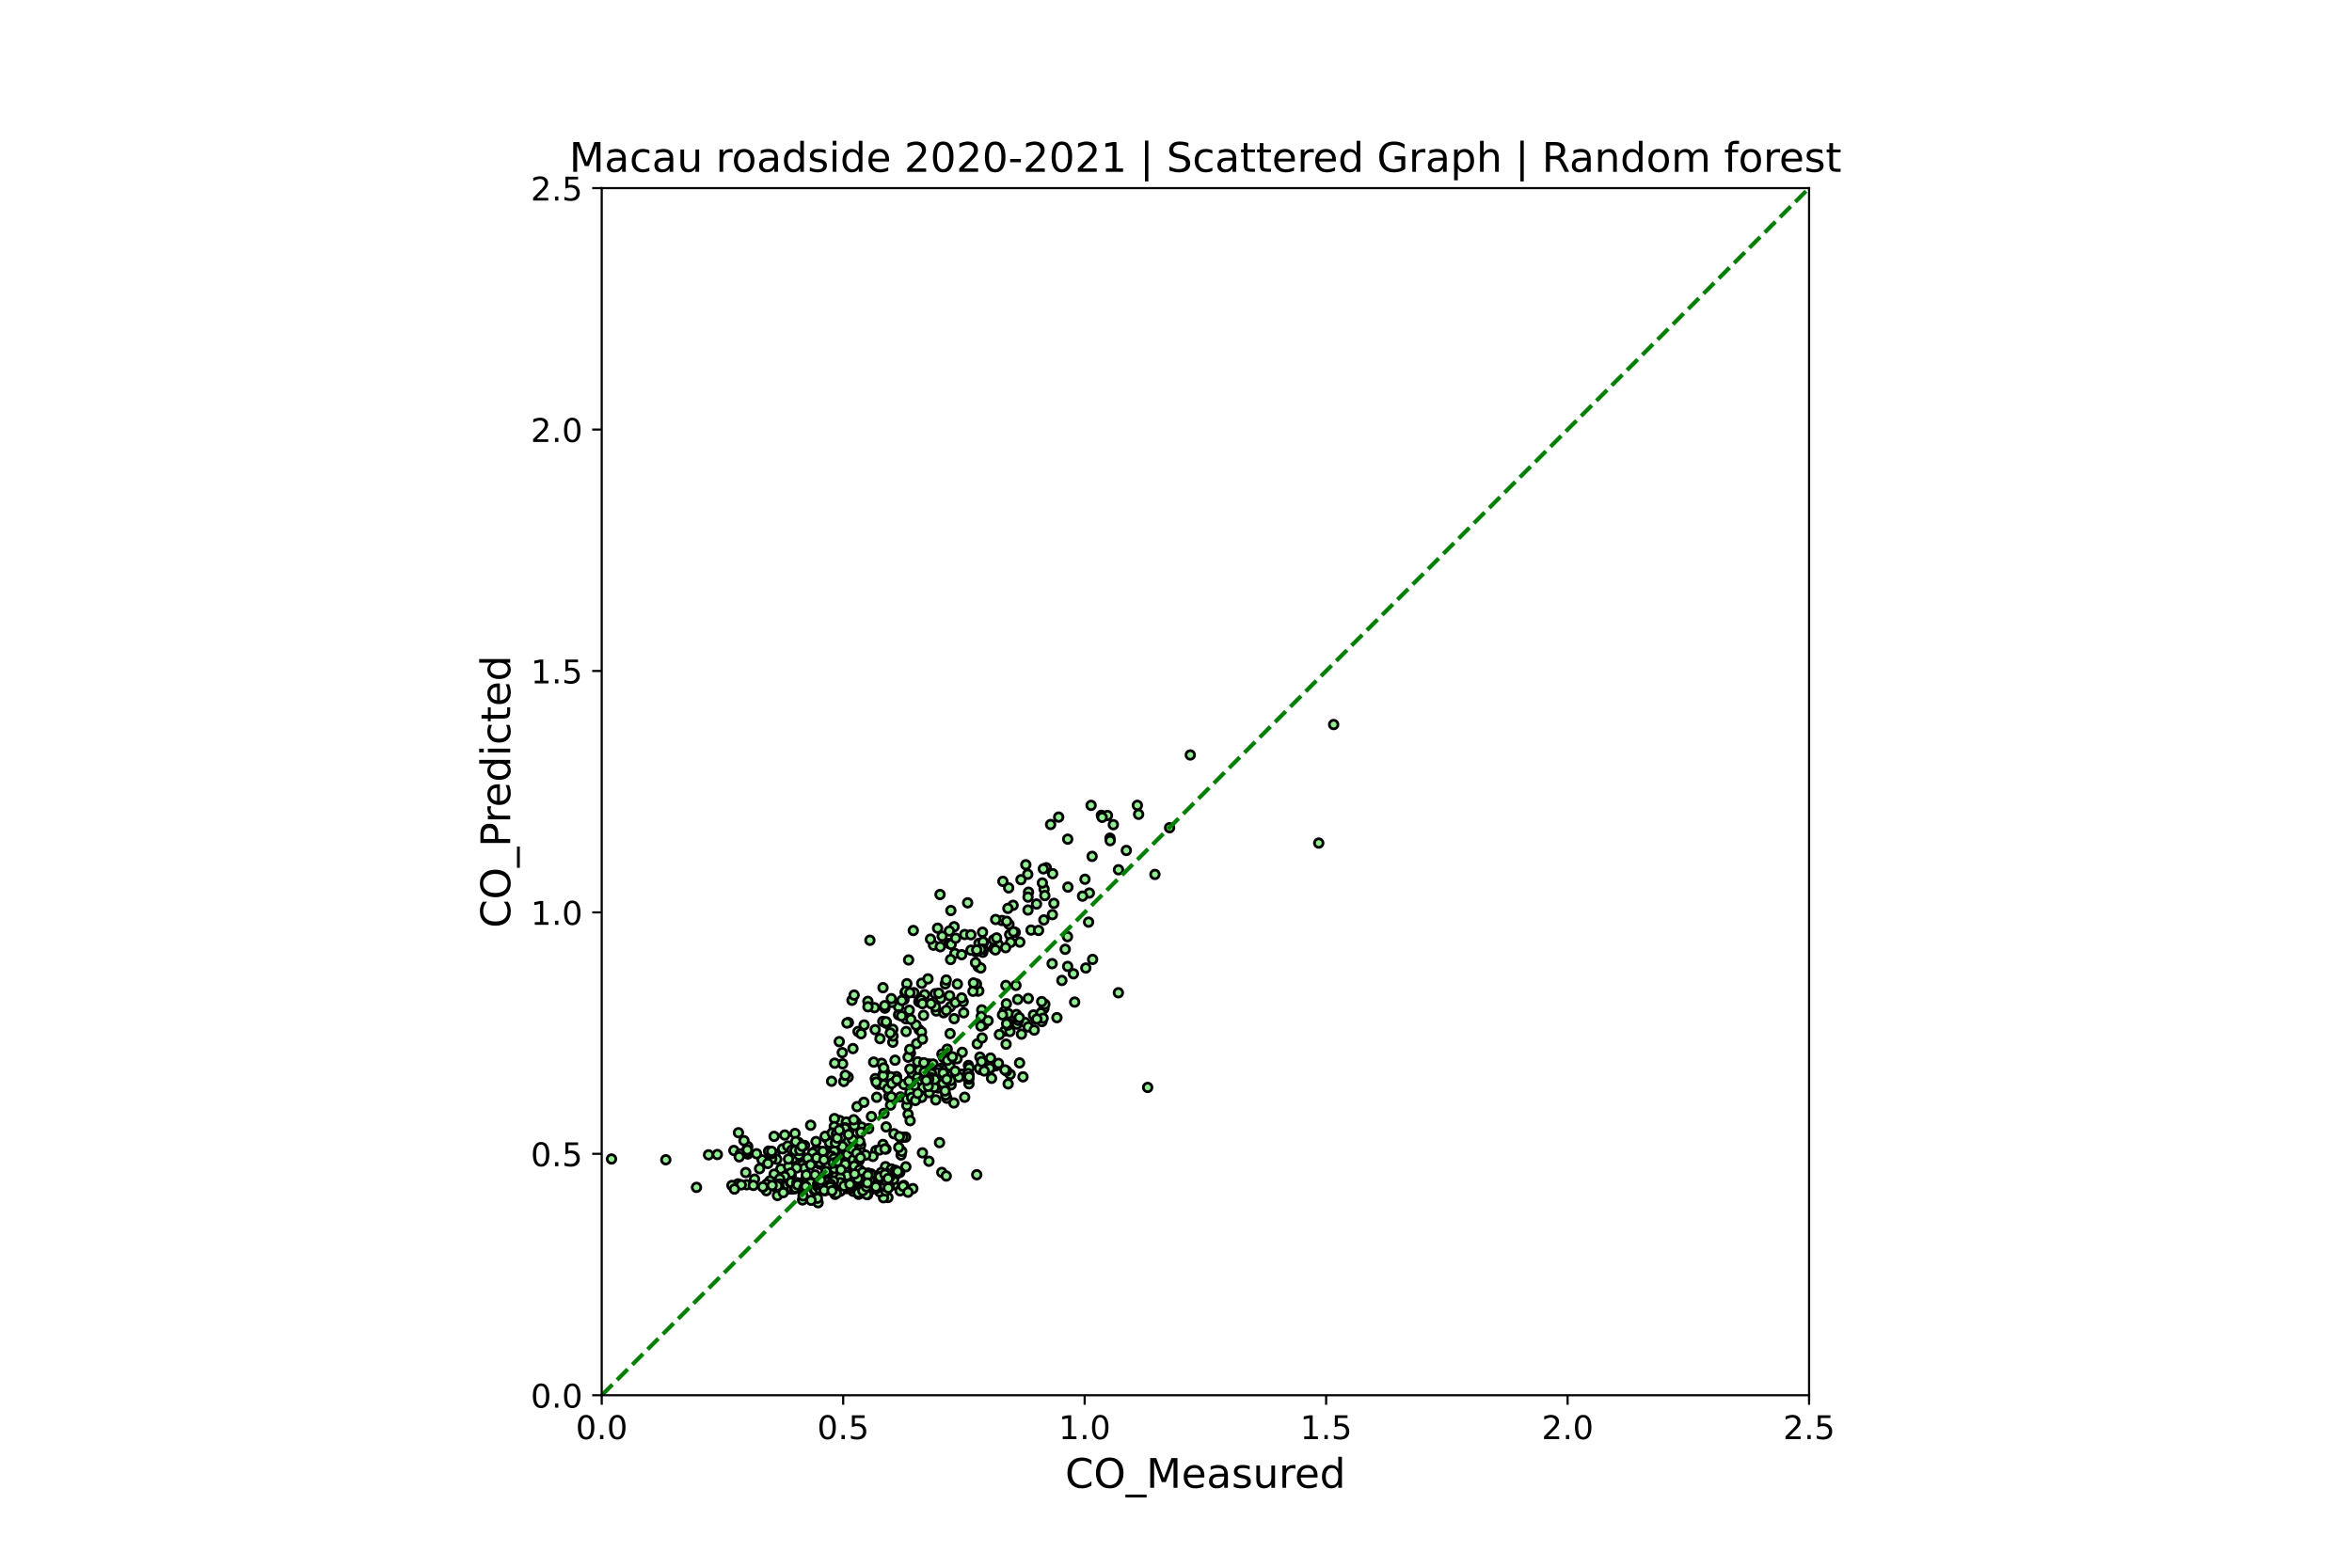 <?xml version="1.0" encoding="utf-8" standalone="no"?>
<!DOCTYPE svg PUBLIC "-//W3C//DTD SVG 1.1//EN"
  "http://www.w3.org/Graphics/SVG/1.1/DTD/svg11.dtd">
<!-- Created with matplotlib (https://matplotlib.org/) -->
<svg height="576pt" version="1.1" viewBox="0 0 864 576" width="864pt" xmlns="http://www.w3.org/2000/svg" xmlns:xlink="http://www.w3.org/1999/xlink">
 <defs>
  <style type="text/css">*{stroke-linecap:butt;stroke-linejoin:round;}</style>
 </defs>
 <g id="figure_1">
  <g id="patch_1">
   <path d="M 0 576 
L 864 576 
L 864 0 
L 0 0 
z
" style="fill:#ffffff;"/>
  </g>
  <g id="axes_1">
   <g id="patch_2">
    <path d="M 221.04 512.64 
L 664.56 512.64 
L 664.56 69.12 
L 221.04 69.12 
z
" style="fill:#ffffff;"/>
   </g>
   <g id="PathCollection_1">
    <defs>
     <path d="M 0 1.581 
C 0.419 1.581 0.822 1.415 1.118 1.118 
C 1.415 0.822 1.581 0.419 1.581 0 
C 1.581 -0.419 1.415 -0.822 1.118 -1.118 
C 0.822 -1.415 0.419 -1.581 0 -1.581 
C -0.419 -1.581 -0.822 -1.415 -1.118 -1.118 
C -1.415 -0.822 -1.581 -0.419 -1.581 0 
C -1.581 0.419 -1.415 0.822 -1.118 1.118 
C -0.822 1.415 -0.419 1.581 0 1.581 
z
" id="m57167c62d9" style="stroke:#000000;"/>
    </defs>
    <g clip-path="url(#p29ce4b18fa)">
     <use style="fill:#90ee90;stroke:#000000;" x="374.626" xlink:href="#m57167c62d9" y="346.147"/>
     <use style="fill:#90ee90;stroke:#000000;" x="335.501" xlink:href="#m57167c62d9" y="341.884"/>
     <use style="fill:#90ee90;stroke:#000000;" x="305.472" xlink:href="#m57167c62d9" y="397.274"/>
     <use style="fill:#90ee90;stroke:#000000;" x="294.433" xlink:href="#m57167c62d9" y="425.13"/>
     <use style="fill:#90ee90;stroke:#000000;" x="284.364" xlink:href="#m57167c62d9" y="417.524"/>
     <use style="fill:#90ee90;stroke:#000000;" x="290.844" xlink:href="#m57167c62d9" y="428.392"/>
     <use style="fill:#90ee90;stroke:#000000;" x="305.207" xlink:href="#m57167c62d9" y="436.093"/>
     <use style="fill:#90ee90;stroke:#000000;" x="332.763" xlink:href="#m57167c62d9" y="374.313"/>
     <use style="fill:#90ee90;stroke:#000000;" x="368.044" xlink:href="#m57167c62d9" y="338.21"/>
     <use style="fill:#90ee90;stroke:#000000;" x="343.935" xlink:href="#m57167c62d9" y="371.455"/>
     <use style="fill:#90ee90;stroke:#000000;" x="345.922" xlink:href="#m57167c62d9" y="392.45"/>
     <use style="fill:#90ee90;stroke:#000000;" x="398.56" xlink:href="#m57167c62d9" y="323.057"/>
     <use style="fill:#90ee90;stroke:#000000;" x="392.289" xlink:href="#m57167c62d9" y="325.94"/>
     <use style="fill:#90ee90;stroke:#000000;" x="348.66" xlink:href="#m57167c62d9" y="346.656"/>
     <use style="fill:#90ee90;stroke:#000000;" x="343.538" xlink:href="#m57167c62d9" y="365.116"/>
     <use style="fill:#90ee90;stroke:#000000;" x="358.728" xlink:href="#m57167c62d9" y="349.015"/>
     <use style="fill:#90ee90;stroke:#000000;" x="429.648" xlink:href="#m57167c62d9" y="304.119"/>
     <use style="fill:#90ee90;stroke:#000000;" x="408.981" xlink:href="#m57167c62d9" y="303.001"/>
     <use style="fill:#90ee90;stroke:#000000;" x="413.751" xlink:href="#m57167c62d9" y="312.474"/>
     <use style="fill:#90ee90;stroke:#000000;" x="388.901" xlink:href="#m57167c62d9" y="300.221"/>
     <use style="fill:#90ee90;stroke:#000000;" x="387.147" xlink:href="#m57167c62d9" y="331.917"/>
     <use style="fill:#90ee90;stroke:#000000;" x="358.524" xlink:href="#m57167c62d9" y="349.713"/>
     <use style="fill:#90ee90;stroke:#000000;" x="323.568" xlink:href="#m57167c62d9" y="397.07"/>
     <use style="fill:#90ee90;stroke:#000000;" x="325.284" xlink:href="#m57167c62d9" y="428.656"/>
     <use style="fill:#90ee90;stroke:#000000;" x="337.656" xlink:href="#m57167c62d9" y="378.352"/>
     <use style="fill:#90ee90;stroke:#000000;" x="376.834" xlink:href="#m57167c62d9" y="317.729"/>
     <use style="fill:#90ee90;stroke:#000000;" x="345.32" xlink:href="#m57167c62d9" y="328.666"/>
     <use style="fill:#90ee90;stroke:#000000;" x="325.079" xlink:href="#m57167c62d9" y="370.408"/>
     <use style="fill:#90ee90;stroke:#000000;" x="334.02" xlink:href="#m57167c62d9" y="371.162"/>
     <use style="fill:#90ee90;stroke:#000000;" x="311.655" xlink:href="#m57167c62d9" y="375.71"/>
     <use style="fill:#90ee90;stroke:#000000;" x="314.481" xlink:href="#m57167c62d9" y="412.405"/>
     <use style="fill:#90ee90;stroke:#000000;" x="316.512" xlink:href="#m57167c62d9" y="414.122"/>
     <use style="fill:#90ee90;stroke:#000000;" x="327.287" xlink:href="#m57167c62d9" y="379.011"/>
     <use style="fill:#90ee90;stroke:#000000;" x="325.079" xlink:href="#m57167c62d9" y="394.186"/>
     <use style="fill:#90ee90;stroke:#000000;" x="361.29" xlink:href="#m57167c62d9" y="346.243"/>
     <use style="fill:#90ee90;stroke:#000000;" x="355.46" xlink:href="#m57167c62d9" y="331.712"/>
     <use style="fill:#90ee90;stroke:#000000;" x="325.609" xlink:href="#m57167c62d9" y="375.987"/>
     <use style="fill:#90ee90;stroke:#000000;" x="338.503" xlink:href="#m57167c62d9" y="379.138"/>
     <use style="fill:#90ee90;stroke:#000000;" x="338.857" xlink:href="#m57167c62d9" y="368.56"/>
     <use style="fill:#90ee90;stroke:#000000;" x="343.626" xlink:href="#m57167c62d9" y="369.907"/>
     <use style="fill:#90ee90;stroke:#000000;" x="347.953" xlink:href="#m57167c62d9" y="385.485"/>
     <use style="fill:#90ee90;stroke:#000000;" x="349.106" xlink:href="#m57167c62d9" y="369.893"/>
     <use style="fill:#90ee90;stroke:#000000;" x="341.257" xlink:href="#m57167c62d9" y="390.94"/>
     <use style="fill:#90ee90;stroke:#000000;" x="334.441" xlink:href="#m57167c62d9" y="386.905"/>
     <use style="fill:#90ee90;stroke:#000000;" x="332.086" xlink:href="#m57167c62d9" y="367.269"/>
     <use style="fill:#90ee90;stroke:#000000;" x="330.113" xlink:href="#m57167c62d9" y="370.004"/>
     <use style="fill:#90ee90;stroke:#000000;" x="370.651" xlink:href="#m57167c62d9" y="339.612"/>
     <use style="fill:#90ee90;stroke:#000000;" x="319.559" xlink:href="#m57167c62d9" y="345.48"/>
     <use style="fill:#90ee90;stroke:#000000;" x="293.373" xlink:href="#m57167c62d9" y="419.804"/>
     <use style="fill:#90ee90;stroke:#000000;" x="301.145" xlink:href="#m57167c62d9" y="427.744"/>
     <use style="fill:#90ee90;stroke:#000000;" x="305.561" xlink:href="#m57167c62d9" y="429.195"/>
     <use style="fill:#90ee90;stroke:#000000;" x="304.324" xlink:href="#m57167c62d9" y="427.718"/>
     <use style="fill:#90ee90;stroke:#000000;" x="335.412" xlink:href="#m57167c62d9" y="394.479"/>
     <use style="fill:#90ee90;stroke:#000000;" x="338.592" xlink:href="#m57167c62d9" y="361.274"/>
     <use style="fill:#90ee90;stroke:#000000;" x="312.979" xlink:href="#m57167c62d9" y="367.516"/>
     <use style="fill:#90ee90;stroke:#000000;" x="296.014" xlink:href="#m57167c62d9" y="433.078"/>
     <use style="fill:#90ee90;stroke:#000000;" x="291.783" xlink:href="#m57167c62d9" y="435.411"/>
     <use style="fill:#90ee90;stroke:#000000;" x="292.048" xlink:href="#m57167c62d9" y="416.456"/>
     <use style="fill:#90ee90;stroke:#000000;" x="297.789" xlink:href="#m57167c62d9" y="413.434"/>
     <use style="fill:#90ee90;stroke:#000000;" x="297.17" xlink:href="#m57167c62d9" y="427.752"/>
     <use style="fill:#90ee90;stroke:#000000;" x="301.675" xlink:href="#m57167c62d9" y="423.561"/>
     <use style="fill:#90ee90;stroke:#000000;" x="316.247" xlink:href="#m57167c62d9" y="416.026"/>
     <use style="fill:#90ee90;stroke:#000000;" x="315.187" xlink:href="#m57167c62d9" y="378.991"/>
     <use style="fill:#90ee90;stroke:#000000;" x="325.521" xlink:href="#m57167c62d9" y="414.054"/>
     <use style="fill:#90ee90;stroke:#000000;" x="347.247" xlink:href="#m57167c62d9" y="361.499"/>
     <use style="fill:#90ee90;stroke:#000000;" x="311.125" xlink:href="#m57167c62d9" y="375.877"/>
     <use style="fill:#90ee90;stroke:#000000;" x="310.506" xlink:href="#m57167c62d9" y="423.842"/>
     <use style="fill:#90ee90;stroke:#000000;" x="308.475" xlink:href="#m57167c62d9" y="411.716"/>
     <use style="fill:#90ee90;stroke:#000000;" x="303.529" xlink:href="#m57167c62d9" y="418.036"/>
     <use style="fill:#90ee90;stroke:#000000;" x="359.073" xlink:href="#m57167c62d9" y="364.078"/>
     <use style="fill:#90ee90;stroke:#000000;" x="339.652" xlink:href="#m57167c62d9" y="365.454"/>
     <use style="fill:#90ee90;stroke:#000000;" x="327.64" xlink:href="#m57167c62d9" y="368.307"/>
     <use style="fill:#90ee90;stroke:#000000;" x="324.461" xlink:href="#m57167c62d9" y="394.545"/>
     <use style="fill:#90ee90;stroke:#000000;" x="345.569" xlink:href="#m57167c62d9" y="366.864"/>
     <use style="fill:#90ee90;stroke:#000000;" x="337.532" xlink:href="#m57167c62d9" y="368.066"/>
     <use style="fill:#90ee90;stroke:#000000;" x="308.299" xlink:href="#m57167c62d9" y="382.71"/>
     <use style="fill:#90ee90;stroke:#000000;" x="305.119" xlink:href="#m57167c62d9" y="427.577"/>
     <use style="fill:#90ee90;stroke:#000000;" x="316.159" xlink:href="#m57167c62d9" y="420.697"/>
     <use style="fill:#90ee90;stroke:#000000;" x="324.726" xlink:href="#m57167c62d9" y="409.08"/>
     <use style="fill:#90ee90;stroke:#000000;" x="346.01" xlink:href="#m57167c62d9" y="387.286"/>
     <use style="fill:#90ee90;stroke:#000000;" x="322.694" xlink:href="#m57167c62d9" y="398.415"/>
     <use style="fill:#90ee90;stroke:#000000;" x="314.834" xlink:href="#m57167c62d9" y="406.601"/>
     <use style="fill:#90ee90;stroke:#000000;" x="311.39" xlink:href="#m57167c62d9" y="432.395"/>
     <use style="fill:#90ee90;stroke:#000000;" x="310.902" xlink:href="#m57167c62d9" y="412.248"/>
     <use style="fill:#90ee90;stroke:#000000;" x="304.694" xlink:href="#m57167c62d9" y="419.871"/>
     <use style="fill:#90ee90;stroke:#000000;" x="311.39" xlink:href="#m57167c62d9" y="424.894"/>
     <use style="fill:#90ee90;stroke:#000000;" x="306.797" xlink:href="#m57167c62d9" y="430.607"/>
     <use style="fill:#90ee90;stroke:#000000;" x="337.885" xlink:href="#m57167c62d9" y="403.19"/>
     <use style="fill:#90ee90;stroke:#000000;" x="318.808" xlink:href="#m57167c62d9" y="367.918"/>
     <use style="fill:#90ee90;stroke:#000000;" x="358.993" xlink:href="#m57167c62d9" y="383.54"/>
     <use style="fill:#90ee90;stroke:#000000;" x="383.546" xlink:href="#m57167c62d9" y="326.689"/>
     <use style="fill:#90ee90;stroke:#000000;" x="372.153" xlink:href="#m57167c62d9" y="332.624"/>
     <use style="fill:#90ee90;stroke:#000000;" x="346.099" xlink:href="#m57167c62d9" y="343.982"/>
     <use style="fill:#90ee90;stroke:#000000;" x="336.472" xlink:href="#m57167c62d9" y="376.616"/>
     <use style="fill:#90ee90;stroke:#000000;" x="346.629" xlink:href="#m57167c62d9" y="372.106"/>
     <use style="fill:#90ee90;stroke:#000000;" x="337.797" xlink:href="#m57167c62d9" y="367.773"/>
     <use style="fill:#90ee90;stroke:#000000;" x="324.284" xlink:href="#m57167c62d9" y="375.312"/>
     <use style="fill:#90ee90;stroke:#000000;" x="336.729" xlink:href="#m57167c62d9" y="383.431"/>
     <use style="fill:#90ee90;stroke:#000000;" x="309.535" xlink:href="#m57167c62d9" y="390.867"/>
     <use style="fill:#90ee90;stroke:#000000;" x="284.629" xlink:href="#m57167c62d9" y="424.087"/>
     <use style="fill:#90ee90;stroke:#000000;" x="292.313" xlink:href="#m57167c62d9" y="419.431"/>
     <use style="fill:#90ee90;stroke:#000000;" x="308.652" xlink:href="#m57167c62d9" y="437.386"/>
     <use style="fill:#90ee90;stroke:#000000;" x="324.991" xlink:href="#m57167c62d9" y="369.505"/>
     <use style="fill:#90ee90;stroke:#000000;" x="285.336" xlink:href="#m57167c62d9" y="425.952"/>
     <use style="fill:#90ee90;stroke:#000000;" x="299.202" xlink:href="#m57167c62d9" y="425.219"/>
     <use style="fill:#90ee90;stroke:#000000;" x="313.421" xlink:href="#m57167c62d9" y="423.093"/>
     <use style="fill:#90ee90;stroke:#000000;" x="303.794" xlink:href="#m57167c62d9" y="425.437"/>
     <use style="fill:#90ee90;stroke:#000000;" x="302.558" xlink:href="#m57167c62d9" y="428.179"/>
     <use style="fill:#90ee90;stroke:#000000;" x="304.589" xlink:href="#m57167c62d9" y="430.089"/>
     <use style="fill:#90ee90;stroke:#000000;" x="308.034" xlink:href="#m57167c62d9" y="428.469"/>
     <use style="fill:#90ee90;stroke:#000000;" x="304.589" xlink:href="#m57167c62d9" y="434.207"/>
     <use style="fill:#90ee90;stroke:#000000;" x="305.393" xlink:href="#m57167c62d9" y="422.929"/>
     <use style="fill:#90ee90;stroke:#000000;" x="324.372" xlink:href="#m57167c62d9" y="420.513"/>
     <use style="fill:#90ee90;stroke:#000000;" x="359.557" xlink:href="#m57167c62d9" y="364.092"/>
     <use style="fill:#90ee90;stroke:#000000;" x="344.421" xlink:href="#m57167c62d9" y="341.036"/>
     <use style="fill:#90ee90;stroke:#000000;" x="339.828" xlink:href="#m57167c62d9" y="397.05"/>
     <use style="fill:#90ee90;stroke:#000000;" x="368.973" xlink:href="#m57167c62d9" y="371.584"/>
     <use style="fill:#90ee90;stroke:#000000;" x="347.6" xlink:href="#m57167c62d9" y="360.067"/>
     <use style="fill:#90ee90;stroke:#000000;" x="308.652" xlink:href="#m57167c62d9" y="418.435"/>
     <use style="fill:#90ee90;stroke:#000000;" x="306.444" xlink:href="#m57167c62d9" y="434.008"/>
     <use style="fill:#90ee90;stroke:#000000;" x="309.358" xlink:href="#m57167c62d9" y="426.992"/>
     <use style="fill:#90ee90;stroke:#000000;" x="308.563" xlink:href="#m57167c62d9" y="423.506"/>
     <use style="fill:#90ee90;stroke:#000000;" x="309.977" xlink:href="#m57167c62d9" y="424.841"/>
     <use style="fill:#90ee90;stroke:#000000;" x="315.806" xlink:href="#m57167c62d9" y="419.358"/>
     <use style="fill:#90ee90;stroke:#000000;" x="311.39" xlink:href="#m57167c62d9" y="419.373"/>
     <use style="fill:#90ee90;stroke:#000000;" x="308.652" xlink:href="#m57167c62d9" y="418.039"/>
     <use style="fill:#90ee90;stroke:#000000;" x="313.156" xlink:href="#m57167c62d9" y="418.679"/>
     <use style="fill:#90ee90;stroke:#000000;" x="311.942" xlink:href="#m57167c62d9" y="415.422"/>
     <use style="fill:#90ee90;stroke:#000000;" x="310.418" xlink:href="#m57167c62d9" y="414.357"/>
     <use style="fill:#90ee90;stroke:#000000;" x="313.863" xlink:href="#m57167c62d9" y="413.535"/>
     <use style="fill:#90ee90;stroke:#000000;" x="323.843" xlink:href="#m57167c62d9" y="390.675"/>
     <use style="fill:#90ee90;stroke:#000000;" x="313.333" xlink:href="#m57167c62d9" y="385.274"/>
     <use style="fill:#90ee90;stroke:#000000;" x="328.347" xlink:href="#m57167c62d9" y="435.314"/>
     <use style="fill:#90ee90;stroke:#000000;" x="332.498" xlink:href="#m57167c62d9" y="364.702"/>
     <use style="fill:#90ee90;stroke:#000000;" x="306.532" xlink:href="#m57167c62d9" y="410.991"/>
     <use style="fill:#90ee90;stroke:#000000;" x="294.786" xlink:href="#m57167c62d9" y="428.102"/>
     <use style="fill:#90ee90;stroke:#000000;" x="279.948" xlink:href="#m57167c62d9" y="426.154"/>
     <use style="fill:#90ee90;stroke:#000000;" x="281.538" xlink:href="#m57167c62d9" y="437.485"/>
     <use style="fill:#90ee90;stroke:#000000;" x="291.43" xlink:href="#m57167c62d9" y="425.628"/>
     <use style="fill:#90ee90;stroke:#000000;" x="294.256" xlink:href="#m57167c62d9" y="424.595"/>
     <use style="fill:#90ee90;stroke:#000000;" x="295.522" xlink:href="#m57167c62d9" y="429.246"/>
     <use style="fill:#90ee90;stroke:#000000;" x="293.461" xlink:href="#m57167c62d9" y="424.406"/>
     <use style="fill:#90ee90;stroke:#000000;" x="312.891" xlink:href="#m57167c62d9" y="428.271"/>
     <use style="fill:#90ee90;stroke:#000000;" x="306.62" xlink:href="#m57167c62d9" y="390.636"/>
     <use style="fill:#90ee90;stroke:#000000;" x="301.321" xlink:href="#m57167c62d9" y="425.31"/>
     <use style="fill:#90ee90;stroke:#000000;" x="305.737" xlink:href="#m57167c62d9" y="428.435"/>
     <use style="fill:#90ee90;stroke:#000000;" x="285.689" xlink:href="#m57167c62d9" y="431.216"/>
     <use style="fill:#90ee90;stroke:#000000;" x="310.595" xlink:href="#m57167c62d9" y="434.445"/>
     <use style="fill:#90ee90;stroke:#000000;" x="311.566" xlink:href="#m57167c62d9" y="395.776"/>
     <use style="fill:#90ee90;stroke:#000000;" x="290.635" xlink:href="#m57167c62d9" y="431.977"/>
     <use style="fill:#90ee90;stroke:#000000;" x="283.481" xlink:href="#m57167c62d9" y="425.747"/>
     <use style="fill:#90ee90;stroke:#000000;" x="283.481" xlink:href="#m57167c62d9" y="423.852"/>
     <use style="fill:#90ee90;stroke:#000000;" x="282.333" xlink:href="#m57167c62d9" y="422.947"/>
     <use style="fill:#90ee90;stroke:#000000;" x="286.837" xlink:href="#m57167c62d9" y="429.528"/>
     <use style="fill:#90ee90;stroke:#000000;" x="287.493" xlink:href="#m57167c62d9" y="422.101"/>
     <use style="fill:#90ee90;stroke:#000000;" x="295.553" xlink:href="#m57167c62d9" y="420.867"/>
     <use style="fill:#90ee90;stroke:#000000;" x="307.279" xlink:href="#m57167c62d9" y="422.286"/>
     <use style="fill:#90ee90;stroke:#000000;" x="310.418" xlink:href="#m57167c62d9" y="414.649"/>
     <use style="fill:#90ee90;stroke:#000000;" x="306.457" xlink:href="#m57167c62d9" y="413.94"/>
     <use style="fill:#90ee90;stroke:#000000;" x="288.267" xlink:href="#m57167c62d9" y="417.038"/>
     <use style="fill:#90ee90;stroke:#000000;" x="289.343" xlink:href="#m57167c62d9" y="421.07"/>
     <use style="fill:#90ee90;stroke:#000000;" x="299.754" xlink:href="#m57167c62d9" y="422.633"/>
     <use style="fill:#90ee90;stroke:#000000;" x="302.939" xlink:href="#m57167c62d9" y="432.839"/>
     <use style="fill:#90ee90;stroke:#000000;" x="302.755" xlink:href="#m57167c62d9" y="435.959"/>
     <use style="fill:#90ee90;stroke:#000000;" x="310.603" xlink:href="#m57167c62d9" y="424.374"/>
     <use style="fill:#90ee90;stroke:#000000;" x="303.678" xlink:href="#m57167c62d9" y="424.64"/>
     <use style="fill:#90ee90;stroke:#000000;" x="300.816" xlink:href="#m57167c62d9" y="422.982"/>
     <use style="fill:#90ee90;stroke:#000000;" x="303.124" xlink:href="#m57167c62d9" y="417.487"/>
     <use style="fill:#90ee90;stroke:#000000;" x="305.678" xlink:href="#m57167c62d9" y="416.281"/>
     <use style="fill:#90ee90;stroke:#000000;" x="305.986" xlink:href="#m57167c62d9" y="424.091"/>
     <use style="fill:#90ee90;stroke:#000000;" x="306.452" xlink:href="#m57167c62d9" y="422.949"/>
     <use style="fill:#90ee90;stroke:#000000;" x="307.002" xlink:href="#m57167c62d9" y="432.142"/>
     <use style="fill:#90ee90;stroke:#000000;" x="305.432" xlink:href="#m57167c62d9" y="424.802"/>
     <use style="fill:#90ee90;stroke:#000000;" x="311.289" xlink:href="#m57167c62d9" y="424.198"/>
     <use style="fill:#90ee90;stroke:#000000;" x="309.456" xlink:href="#m57167c62d9" y="421.187"/>
     <use style="fill:#90ee90;stroke:#000000;" x="300.169" xlink:href="#m57167c62d9" y="424.844"/>
     <use style="fill:#90ee90;stroke:#000000;" x="290.9" xlink:href="#m57167c62d9" y="422.528"/>
     <use style="fill:#90ee90;stroke:#000000;" x="292.048" xlink:href="#m57167c62d9" y="422.772"/>
     <use style="fill:#90ee90;stroke:#000000;" x="293.814" xlink:href="#m57167c62d9" y="422.67"/>
     <use style="fill:#90ee90;stroke:#000000;" x="298.495" xlink:href="#m57167c62d9" y="423.643"/>
     <use style="fill:#90ee90;stroke:#000000;" x="300.085" xlink:href="#m57167c62d9" y="435.177"/>
     <use style="fill:#90ee90;stroke:#000000;" x="299.415" xlink:href="#m57167c62d9" y="435.736"/>
     <use style="fill:#90ee90;stroke:#000000;" x="294.748" xlink:href="#m57167c62d9" y="434.665"/>
     <use style="fill:#90ee90;stroke:#000000;" x="274.296" xlink:href="#m57167c62d9" y="422.66"/>
     <use style="fill:#90ee90;stroke:#000000;" x="269.589" xlink:href="#m57167c62d9" y="422.718"/>
     <use style="fill:#90ee90;stroke:#000000;" x="244.585" xlink:href="#m57167c62d9" y="426.126"/>
     <use style="fill:#90ee90;stroke:#000000;" x="224.641" xlink:href="#m57167c62d9" y="425.835"/>
     <use style="fill:#90ee90;stroke:#000000;" x="260.281" xlink:href="#m57167c62d9" y="424.303"/>
     <use style="fill:#90ee90;stroke:#000000;" x="271.925" xlink:href="#m57167c62d9" y="423.965"/>
     <use style="fill:#90ee90;stroke:#000000;" x="263.513" xlink:href="#m57167c62d9" y="424.193"/>
     <use style="fill:#90ee90;stroke:#000000;" x="274.685" xlink:href="#m57167c62d9" y="424.005"/>
     <use style="fill:#90ee90;stroke:#000000;" x="274.685" xlink:href="#m57167c62d9" y="421.253"/>
     <use style="fill:#90ee90;stroke:#000000;" x="273.3" xlink:href="#m57167c62d9" y="419.095"/>
     <use style="fill:#90ee90;stroke:#000000;" x="271.269" xlink:href="#m57167c62d9" y="416.187"/>
     <use style="fill:#90ee90;stroke:#000000;" x="273.947" xlink:href="#m57167c62d9" y="430.812"/>
     <use style="fill:#90ee90;stroke:#000000;" x="277.178" xlink:href="#m57167c62d9" y="433.243"/>
     <use style="fill:#90ee90;stroke:#000000;" x="274.685" xlink:href="#m57167c62d9" y="423.098"/>
     <use style="fill:#90ee90;stroke:#000000;" x="271.546" xlink:href="#m57167c62d9" y="425.043"/>
     <use style="fill:#90ee90;stroke:#000000;" x="274.531" xlink:href="#m57167c62d9" y="422.501"/>
     <use style="fill:#90ee90;stroke:#000000;" x="277.917" xlink:href="#m57167c62d9" y="423.907"/>
     <use style="fill:#90ee90;stroke:#000000;" x="283.457" xlink:href="#m57167c62d9" y="423.029"/>
     <use style="fill:#90ee90;stroke:#000000;" x="289.699" xlink:href="#m57167c62d9" y="428.588"/>
     <use style="fill:#90ee90;stroke:#000000;" x="296.092" xlink:href="#m57167c62d9" y="434.356"/>
     <use style="fill:#90ee90;stroke:#000000;" x="301.176" xlink:href="#m57167c62d9" y="427.063"/>
     <use style="fill:#90ee90;stroke:#000000;" x="305.617" xlink:href="#m57167c62d9" y="428.561"/>
     <use style="fill:#90ee90;stroke:#000000;" x="313.198" xlink:href="#m57167c62d9" y="428.489"/>
     <use style="fill:#90ee90;stroke:#000000;" x="320.944" xlink:href="#m57167c62d9" y="390.234"/>
     <use style="fill:#90ee90;stroke:#000000;" x="327.961" xlink:href="#m57167c62d9" y="378.206"/>
     <use style="fill:#90ee90;stroke:#000000;" x="330.085" xlink:href="#m57167c62d9" y="372.856"/>
     <use style="fill:#90ee90;stroke:#000000;" x="332.855" xlink:href="#m57167c62d9" y="379.002"/>
     <use style="fill:#90ee90;stroke:#000000;" x="341.178" xlink:href="#m57167c62d9" y="391.256"/>
     <use style="fill:#90ee90;stroke:#000000;" x="321.221" xlink:href="#m57167c62d9" y="370.241"/>
     <use style="fill:#90ee90;stroke:#000000;" x="302.293" xlink:href="#m57167c62d9" y="423.036"/>
     <use style="fill:#90ee90;stroke:#000000;" x="299.754" xlink:href="#m57167c62d9" y="419.429"/>
     <use style="fill:#90ee90;stroke:#000000;" x="307.279" xlink:href="#m57167c62d9" y="416.512"/>
     <use style="fill:#90ee90;stroke:#000000;" x="316.42" xlink:href="#m57167c62d9" y="423.477"/>
     <use style="fill:#90ee90;stroke:#000000;" x="321.542" xlink:href="#m57167c62d9" y="396.293"/>
     <use style="fill:#90ee90;stroke:#000000;" x="327.961" xlink:href="#m57167c62d9" y="382.926"/>
     <use style="fill:#90ee90;stroke:#000000;" x="333.594" xlink:href="#m57167c62d9" y="388.421"/>
     <use style="fill:#90ee90;stroke:#000000;" x="337.102" xlink:href="#m57167c62d9" y="390.13"/>
     <use style="fill:#90ee90;stroke:#000000;" x="342.458" xlink:href="#m57167c62d9" y="396.544"/>
     <use style="fill:#90ee90;stroke:#000000;" x="346.336" xlink:href="#m57167c62d9" y="397.564"/>
     <use style="fill:#90ee90;stroke:#000000;" x="353.815" xlink:href="#m57167c62d9" y="368.033"/>
     <use style="fill:#90ee90;stroke:#000000;" x="361.017" xlink:href="#m57167c62d9" y="349.875"/>
     <use style="fill:#90ee90;stroke:#000000;" x="370.896" xlink:href="#m57167c62d9" y="343.387"/>
     <use style="fill:#90ee90;stroke:#000000;" x="377.544" xlink:href="#m57167c62d9" y="321.226"/>
     <use style="fill:#90ee90;stroke:#000000;" x="383.823" xlink:href="#m57167c62d9" y="329.059"/>
     <use style="fill:#90ee90;stroke:#000000;" x="386.593" xlink:href="#m57167c62d9" y="336.058"/>
     <use style="fill:#90ee90;stroke:#000000;" x="391.302" xlink:href="#m57167c62d9" y="348.788"/>
     <use style="fill:#90ee90;stroke:#000000;" x="377.636" xlink:href="#m57167c62d9" y="334.364"/>
     <use style="fill:#90ee90;stroke:#000000;" x="365.747" xlink:href="#m57167c62d9" y="337.841"/>
     <use style="fill:#90ee90;stroke:#000000;" x="350.768" xlink:href="#m57167c62d9" y="350.321"/>
     <use style="fill:#90ee90;stroke:#000000;" x="357.416" xlink:href="#m57167c62d9" y="364.215"/>
     <use style="fill:#90ee90;stroke:#000000;" x="358.708" xlink:href="#m57167c62d9" y="361.532"/>
     <use style="fill:#90ee90;stroke:#000000;" x="349.013" xlink:href="#m57167c62d9" y="379.758"/>
     <use style="fill:#90ee90;stroke:#000000;" x="348.736" xlink:href="#m57167c62d9" y="388.631"/>
     <use style="fill:#90ee90;stroke:#000000;" x="360.647" xlink:href="#m57167c62d9" y="371.051"/>
     <use style="fill:#90ee90;stroke:#000000;" x="354.369" xlink:href="#m57167c62d9" y="343.363"/>
     <use style="fill:#90ee90;stroke:#000000;" x="338.857" xlink:href="#m57167c62d9" y="381.783"/>
     <use style="fill:#90ee90;stroke:#000000;" x="360.647" xlink:href="#m57167c62d9" y="375.508"/>
     <use style="fill:#90ee90;stroke:#000000;" x="373.204" xlink:href="#m57167c62d9" y="362.051"/>
     <use style="fill:#90ee90;stroke:#000000;" x="377.821" xlink:href="#m57167c62d9" y="327.805"/>
     <use style="fill:#90ee90;stroke:#000000;" x="382.899" xlink:href="#m57167c62d9" y="324.416"/>
     <use style="fill:#90ee90;stroke:#000000;" x="370.527" xlink:href="#m57167c62d9" y="326.225"/>
     <use style="fill:#90ee90;stroke:#000000;" x="437.249" xlink:href="#m57167c62d9" y="277.385"/>
     <use style="fill:#90ee90;stroke:#000000;" x="400.812" xlink:href="#m57167c62d9" y="295.911"/>
     <use style="fill:#90ee90;stroke:#000000;" x="404.598" xlink:href="#m57167c62d9" y="299.575"/>
     <use style="fill:#90ee90;stroke:#000000;" x="406.814" xlink:href="#m57167c62d9" y="299.629"/>
     <use style="fill:#90ee90;stroke:#000000;" x="375.051" xlink:href="#m57167c62d9" y="323.218"/>
     <use style="fill:#90ee90;stroke:#000000;" x="361.386" xlink:href="#m57167c62d9" y="376.524"/>
     <use style="fill:#90ee90;stroke:#000000;" x="351.691" xlink:href="#m57167c62d9" y="361.574"/>
     <use style="fill:#90ee90;stroke:#000000;" x="329.342" xlink:href="#m57167c62d9" y="395.582"/>
     <use style="fill:#90ee90;stroke:#000000;" x="327.223" xlink:href="#m57167c62d9" y="395.629"/>
     <use style="fill:#90ee90;stroke:#000000;" x="348.736" xlink:href="#m57167c62d9" y="390.469"/>
     <use style="fill:#90ee90;stroke:#000000;" x="359.355" xlink:href="#m57167c62d9" y="355.205"/>
     <use style="fill:#90ee90;stroke:#000000;" x="359.632" xlink:href="#m57167c62d9" y="346.601"/>
     <use style="fill:#90ee90;stroke:#000000;" x="349.4" xlink:href="#m57167c62d9" y="347.005"/>
     <use style="fill:#90ee90;stroke:#000000;" x="349.198" xlink:href="#m57167c62d9" y="352.561"/>
     <use style="fill:#90ee90;stroke:#000000;" x="356.677" xlink:href="#m57167c62d9" y="349.117"/>
     <use style="fill:#90ee90;stroke:#000000;" x="342.919" xlink:href="#m57167c62d9" y="347.286"/>
     <use style="fill:#90ee90;stroke:#000000;" x="322.052" xlink:href="#m57167c62d9" y="403.162"/>
     <use style="fill:#90ee90;stroke:#000000;" x="326.484" xlink:href="#m57167c62d9" y="402.869"/>
     <use style="fill:#90ee90;stroke:#000000;" x="335.071" xlink:href="#m57167c62d9" y="394.282"/>
     <use style="fill:#90ee90;stroke:#000000;" x="350.952" xlink:href="#m57167c62d9" y="368.365"/>
     <use style="fill:#90ee90;stroke:#000000;" x="353.999" xlink:href="#m57167c62d9" y="372.12"/>
     <use style="fill:#90ee90;stroke:#000000;" x="392.133" xlink:href="#m57167c62d9" y="344.147"/>
     <use style="fill:#90ee90;stroke:#000000;" x="404.875" xlink:href="#m57167c62d9" y="300.317"/>
     <use style="fill:#90ee90;stroke:#000000;" x="378.744" xlink:href="#m57167c62d9" y="341.735"/>
     <use style="fill:#90ee90;stroke:#000000;" x="371.265" xlink:href="#m57167c62d9" y="346.249"/>
     <use style="fill:#90ee90;stroke:#000000;" x="368.403" xlink:href="#m57167c62d9" y="323.827"/>
     <use style="fill:#90ee90;stroke:#000000;" x="339.263" xlink:href="#m57167c62d9" y="373.06"/>
     <use style="fill:#90ee90;stroke:#000000;" x="324.453" xlink:href="#m57167c62d9" y="395.239"/>
     <use style="fill:#90ee90;stroke:#000000;" x="307.094" xlink:href="#m57167c62d9" y="427.077"/>
     <use style="fill:#90ee90;stroke:#000000;" x="312.957" xlink:href="#m57167c62d9" y="422.155"/>
     <use style="fill:#90ee90;stroke:#000000;" x="317.343" xlink:href="#m57167c62d9" y="405.003"/>
     <use style="fill:#90ee90;stroke:#000000;" x="324.545" xlink:href="#m57167c62d9" y="398.554"/>
     <use style="fill:#90ee90;stroke:#000000;" x="331.285" xlink:href="#m57167c62d9" y="367.603"/>
     <use style="fill:#90ee90;stroke:#000000;" x="372.927" xlink:href="#m57167c62d9" y="342.562"/>
     <use style="fill:#90ee90;stroke:#000000;" x="361.109" xlink:href="#m57167c62d9" y="346.073"/>
     <use style="fill:#90ee90;stroke:#000000;" x="365.079" xlink:href="#m57167c62d9" y="348.495"/>
     <use style="fill:#90ee90;stroke:#000000;" x="372.281" xlink:href="#m57167c62d9" y="342.355"/>
     <use style="fill:#90ee90;stroke:#000000;" x="366.649" xlink:href="#m57167c62d9" y="347.016"/>
     <use style="fill:#90ee90;stroke:#000000;" x="360.278" xlink:href="#m57167c62d9" y="355.662"/>
     <use style="fill:#90ee90;stroke:#000000;" x="353.261" xlink:href="#m57167c62d9" y="350.781"/>
     <use style="fill:#90ee90;stroke:#000000;" x="327.407" xlink:href="#m57167c62d9" y="366.928"/>
     <use style="fill:#90ee90;stroke:#000000;" x="334.609" xlink:href="#m57167c62d9" y="374.539"/>
     <use style="fill:#90ee90;stroke:#000000;" x="313.755" xlink:href="#m57167c62d9" y="365.613"/>
     <use style="fill:#90ee90;stroke:#000000;" x="299.957" xlink:href="#m57167c62d9" y="425.447"/>
     <use style="fill:#90ee90;stroke:#000000;" x="313.465" xlink:href="#m57167c62d9" y="426.098"/>
     <use style="fill:#90ee90;stroke:#000000;" x="323.252" xlink:href="#m57167c62d9" y="381.622"/>
     <use style="fill:#90ee90;stroke:#000000;" x="316.327" xlink:href="#m57167c62d9" y="379.811"/>
     <use style="fill:#90ee90;stroke:#000000;" x="320.113" xlink:href="#m57167c62d9" y="410.223"/>
     <use style="fill:#90ee90;stroke:#000000;" x="321.489" xlink:href="#m57167c62d9" y="378.322"/>
     <use style="fill:#90ee90;stroke:#000000;" x="324.367" xlink:href="#m57167c62d9" y="362.897"/>
     <use style="fill:#90ee90;stroke:#000000;" x="306.897" xlink:href="#m57167c62d9" y="419.912"/>
     <use style="fill:#90ee90;stroke:#000000;" x="328.395" xlink:href="#m57167c62d9" y="416.564"/>
     <use style="fill:#90ee90;stroke:#000000;" x="335.717" xlink:href="#m57167c62d9" y="364.728"/>
     <use style="fill:#90ee90;stroke:#000000;" x="328.054" xlink:href="#m57167c62d9" y="380.662"/>
     <use style="fill:#90ee90;stroke:#000000;" x="333.132" xlink:href="#m57167c62d9" y="361.425"/>
     <use style="fill:#90ee90;stroke:#000000;" x="340.888" xlink:href="#m57167c62d9" y="359.651"/>
     <use style="fill:#90ee90;stroke:#000000;" x="381.514" xlink:href="#m57167c62d9" y="341.862"/>
     <use style="fill:#90ee90;stroke:#000000;" x="392.225" xlink:href="#m57167c62d9" y="308.325"/>
     <use style="fill:#90ee90;stroke:#000000;" x="358.339" xlink:href="#m57167c62d9" y="353.7"/>
     <use style="fill:#90ee90;stroke:#000000;" x="369.696" xlink:href="#m57167c62d9" y="368.809"/>
     <use style="fill:#90ee90;stroke:#000000;" x="400.166" xlink:href="#m57167c62d9" y="328.122"/>
     <use style="fill:#90ee90;stroke:#000000;" x="401.181" xlink:href="#m57167c62d9" y="314.647"/>
     <use style="fill:#90ee90;stroke:#000000;" x="369.419" xlink:href="#m57167c62d9" y="348.197"/>
     <use style="fill:#90ee90;stroke:#000000;" x="318.834" xlink:href="#m57167c62d9" y="369.918"/>
     <use style="fill:#90ee90;stroke:#000000;" x="365.818" xlink:href="#m57167c62d9" y="391.593"/>
     <use style="fill:#90ee90;stroke:#000000;" x="370.25" xlink:href="#m57167c62d9" y="333.766"/>
     <use style="fill:#90ee90;stroke:#000000;" x="369.788" xlink:href="#m57167c62d9" y="338.506"/>
     <use style="fill:#90ee90;stroke:#000000;" x="345.412" xlink:href="#m57167c62d9" y="347.859"/>
     <use style="fill:#90ee90;stroke:#000000;" x="341.811" xlink:href="#m57167c62d9" y="345.041"/>
     <use style="fill:#90ee90;stroke:#000000;" x="309.402" xlink:href="#m57167c62d9" y="386.761"/>
     <use style="fill:#90ee90;stroke:#000000;" x="308.848" xlink:href="#m57167c62d9" y="417.923"/>
     <use style="fill:#90ee90;stroke:#000000;" x="319.097" xlink:href="#m57167c62d9" y="414.671"/>
     <use style="fill:#90ee90;stroke:#000000;" x="327.038" xlink:href="#m57167c62d9" y="379.548"/>
     <use style="fill:#90ee90;stroke:#000000;" x="332.67" xlink:href="#m57167c62d9" y="364.285"/>
     <use style="fill:#90ee90;stroke:#000000;" x="334.214" xlink:href="#m57167c62d9" y="385.572"/>
     <use style="fill:#90ee90;stroke:#000000;" x="307.532" xlink:href="#m57167c62d9" y="418.148"/>
     <use style="fill:#90ee90;stroke:#000000;" x="306.356" xlink:href="#m57167c62d9" y="425.654"/>
     <use style="fill:#90ee90;stroke:#000000;" x="314.665" xlink:href="#m57167c62d9" y="423.689"/>
     <use style="fill:#90ee90;stroke:#000000;" x="311.711" xlink:href="#m57167c62d9" y="416.841"/>
     <use style="fill:#90ee90;stroke:#000000;" x="353.261" xlink:href="#m57167c62d9" y="366.66"/>
     <use style="fill:#90ee90;stroke:#000000;" x="347.628" xlink:href="#m57167c62d9" y="371.237"/>
     <use style="fill:#90ee90;stroke:#000000;" x="369.511" xlink:href="#m57167c62d9" y="362.07"/>
     <use style="fill:#90ee90;stroke:#000000;" x="385.946" xlink:href="#m57167c62d9" y="302.939"/>
     <use style="fill:#90ee90;stroke:#000000;" x="333.778" xlink:href="#m57167c62d9" y="352.708"/>
     <use style="fill:#90ee90;stroke:#000000;" x="308.29" xlink:href="#m57167c62d9" y="415.232"/>
     <use style="fill:#90ee90;stroke:#000000;" x="344.854" xlink:href="#m57167c62d9" y="364.935"/>
     <use style="fill:#90ee90;stroke:#000000;" x="338.395" xlink:href="#m57167c62d9" y="367.434"/>
     <use style="fill:#90ee90;stroke:#000000;" x="357.6" xlink:href="#m57167c62d9" y="361.165"/>
     <use style="fill:#90ee90;stroke:#000000;" x="350.491" xlink:href="#m57167c62d9" y="340.502"/>
     <use style="fill:#90ee90;stroke:#000000;" x="334.24" xlink:href="#m57167c62d9" y="364.74"/>
     <use style="fill:#90ee90;stroke:#000000;" x="317.435" xlink:href="#m57167c62d9" y="376.609"/>
     <use style="fill:#90ee90;stroke:#000000;" x="313.61" xlink:href="#m57167c62d9" y="411.413"/>
     <use style="fill:#90ee90;stroke:#000000;" x="325.508" xlink:href="#m57167c62d9" y="375.419"/>
     <use style="fill:#90ee90;stroke:#000000;" x="348.829" xlink:href="#m57167c62d9" y="365.852"/>
     <use style="fill:#90ee90;stroke:#000000;" x="361.201" xlink:href="#m57167c62d9" y="348.767"/>
     <use style="fill:#90ee90;stroke:#000000;" x="384.336" xlink:href="#m57167c62d9" y="318.827"/>
     <use style="fill:#90ee90;stroke:#000000;" x="351.045" xlink:href="#m57167c62d9" y="344.734"/>
     <use style="fill:#90ee90;stroke:#000000;" x="364.987" xlink:href="#m57167c62d9" y="345.31"/>
     <use style="fill:#90ee90;stroke:#000000;" x="383.269" xlink:href="#m57167c62d9" y="319.236"/>
     <use style="fill:#90ee90;stroke:#000000;" x="365.67" xlink:href="#m57167c62d9" y="349.013"/>
     <use style="fill:#90ee90;stroke:#000000;" x="377.645" xlink:href="#m57167c62d9" y="329.611"/>
     <use style="fill:#90ee90;stroke:#000000;" x="338.857" xlink:href="#m57167c62d9" y="368.75"/>
     <use style="fill:#90ee90;stroke:#000000;" x="410.876" xlink:href="#m57167c62d9" y="319.567"/>
     <use style="fill:#90ee90;stroke:#000000;" x="383.453" xlink:href="#m57167c62d9" y="338"/>
     <use style="fill:#90ee90;stroke:#000000;" x="366.095" xlink:href="#m57167c62d9" y="344.613"/>
     <use style="fill:#90ee90;stroke:#000000;" x="360.234" xlink:href="#m57167c62d9" y="348.837"/>
     <use style="fill:#90ee90;stroke:#000000;" x="358.801" xlink:href="#m57167c62d9" y="349.029"/>
     <use style="fill:#90ee90;stroke:#000000;" x="348.736" xlink:href="#m57167c62d9" y="342.075"/>
     <use style="fill:#90ee90;stroke:#000000;" x="356.655" xlink:href="#m57167c62d9" y="343.452"/>
     <use style="fill:#90ee90;stroke:#000000;" x="360.924" xlink:href="#m57167c62d9" y="342.509"/>
     <use style="fill:#90ee90;stroke:#000000;" x="397.673" xlink:href="#m57167c62d9" y="329.259"/>
     <use style="fill:#90ee90;stroke:#000000;" x="417.801" xlink:href="#m57167c62d9" y="295.89"/>
     <use style="fill:#90ee90;stroke:#000000;" x="407.737" xlink:href="#m57167c62d9" y="307.966"/>
     <use style="fill:#90ee90;stroke:#000000;" x="418.263" xlink:href="#m57167c62d9" y="299.192"/>
     <use style="fill:#90ee90;stroke:#000000;" x="380.776" xlink:href="#m57167c62d9" y="332.155"/>
     <use style="fill:#90ee90;stroke:#000000;" x="407.829" xlink:href="#m57167c62d9" y="308.866"/>
     <use style="fill:#90ee90;stroke:#000000;" x="349.29" xlink:href="#m57167c62d9" y="334.555"/>
     <use style="fill:#90ee90;stroke:#000000;" x="326.134" xlink:href="#m57167c62d9" y="400.038"/>
     <use style="fill:#90ee90;stroke:#000000;" x="386.685" xlink:href="#m57167c62d9" y="321.007"/>
     <use style="fill:#90ee90;stroke:#000000;" x="294.629" xlink:href="#m57167c62d9" y="421.16"/>
     <use style="fill:#90ee90;stroke:#000000;" x="294.814" xlink:href="#m57167c62d9" y="440.88"/>
     <use style="fill:#90ee90;stroke:#000000;" x="300.539" xlink:href="#m57167c62d9" y="441.903"/>
     <use style="fill:#90ee90;stroke:#000000;" x="326.185" xlink:href="#m57167c62d9" y="439.992"/>
     <use style="fill:#90ee90;stroke:#000000;" x="331.008" xlink:href="#m57167c62d9" y="424.363"/>
     <use style="fill:#90ee90;stroke:#000000;" x="346.576" xlink:href="#m57167c62d9" y="388.542"/>
     <use style="fill:#90ee90;stroke:#000000;" x="320.298" xlink:href="#m57167c62d9" y="434.313"/>
     <use style="fill:#90ee90;stroke:#000000;" x="350.398" xlink:href="#m57167c62d9" y="405.241"/>
     <use style="fill:#90ee90;stroke:#000000;" x="309.956" xlink:href="#m57167c62d9" y="397.368"/>
     <use style="fill:#90ee90;stroke:#000000;" x="285.581" xlink:href="#m57167c62d9" y="439.244"/>
     <use style="fill:#90ee90;stroke:#000000;" x="300.262" xlink:href="#m57167c62d9" y="440.261"/>
     <use style="fill:#90ee90;stroke:#000000;" x="306.54" xlink:href="#m57167c62d9" y="429.351"/>
     <use style="fill:#90ee90;stroke:#000000;" x="319.19" xlink:href="#m57167c62d9" y="437.036"/>
     <use style="fill:#90ee90;stroke:#000000;" x="321.775" xlink:href="#m57167c62d9" y="422.755"/>
     <use style="fill:#90ee90;stroke:#000000;" x="330.639" xlink:href="#m57167c62d9" y="437.525"/>
     <use style="fill:#90ee90;stroke:#000000;" x="327.961" xlink:href="#m57167c62d9" y="403.974"/>
     <use style="fill:#90ee90;stroke:#000000;" x="327.13" xlink:href="#m57167c62d9" y="406.025"/>
     <use style="fill:#90ee90;stroke:#000000;" x="363.813" xlink:href="#m57167c62d9" y="392.527"/>
     <use style="fill:#90ee90;stroke:#000000;" x="337.749" xlink:href="#m57167c62d9" y="393.189"/>
     <use style="fill:#90ee90;stroke:#000000;" x="329.254" xlink:href="#m57167c62d9" y="396.971"/>
     <use style="fill:#90ee90;stroke:#000000;" x="324.545" xlink:href="#m57167c62d9" y="440.078"/>
     <use style="fill:#90ee90;stroke:#000000;" x="339.134" xlink:href="#m57167c62d9" y="397.052"/>
     <use style="fill:#90ee90;stroke:#000000;" x="345.505" xlink:href="#m57167c62d9" y="393.845"/>
     <use style="fill:#90ee90;stroke:#000000;" x="300.16" xlink:href="#m57167c62d9" y="436.578"/>
     <use style="fill:#90ee90;stroke:#000000;" x="289.643" xlink:href="#m57167c62d9" y="425.872"/>
     <use style="fill:#90ee90;stroke:#000000;" x="299.246" xlink:href="#m57167c62d9" y="437.423"/>
     <use style="fill:#90ee90;stroke:#000000;" x="314.111" xlink:href="#m57167c62d9" y="436.324"/>
     <use style="fill:#90ee90;stroke:#000000;" x="336.995" xlink:href="#m57167c62d9" y="396.001"/>
     <use style="fill:#90ee90;stroke:#000000;" x="375.79" xlink:href="#m57167c62d9" y="395.653"/>
     <use style="fill:#90ee90;stroke:#000000;" x="341.996" xlink:href="#m57167c62d9" y="368.77"/>
     <use style="fill:#90ee90;stroke:#000000;" x="317.066" xlink:href="#m57167c62d9" y="434.558"/>
     <use style="fill:#90ee90;stroke:#000000;" x="297.953" xlink:href="#m57167c62d9" y="441.012"/>
     <use style="fill:#90ee90;stroke:#000000;" x="303.032" xlink:href="#m57167c62d9" y="437.22"/>
     <use style="fill:#90ee90;stroke:#000000;" x="323.461" xlink:href="#m57167c62d9" y="436.964"/>
     <use style="fill:#90ee90;stroke:#000000;" x="323.09" xlink:href="#m57167c62d9" y="422.513"/>
     <use style="fill:#90ee90;stroke:#000000;" x="307.002" xlink:href="#m57167c62d9" y="438.25"/>
     <use style="fill:#90ee90;stroke:#000000;" x="303.124" xlink:href="#m57167c62d9" y="437.491"/>
     <use style="fill:#90ee90;stroke:#000000;" x="315.404" xlink:href="#m57167c62d9" y="438.808"/>
     <use style="fill:#90ee90;stroke:#000000;" x="323.068" xlink:href="#m57167c62d9" y="435.826"/>
     <use style="fill:#90ee90;stroke:#000000;" x="327.315" xlink:href="#m57167c62d9" y="429.903"/>
     <use style="fill:#90ee90;stroke:#000000;" x="320.667" xlink:href="#m57167c62d9" y="424.893"/>
     <use style="fill:#90ee90;stroke:#000000;" x="332.763" xlink:href="#m57167c62d9" y="428.708"/>
     <use style="fill:#90ee90;stroke:#000000;" x="342.735" xlink:href="#m57167c62d9" y="390.952"/>
     <use style="fill:#90ee90;stroke:#000000;" x="320.021" xlink:href="#m57167c62d9" y="431.324"/>
     <use style="fill:#90ee90;stroke:#000000;" x="320.021" xlink:href="#m57167c62d9" y="437.04"/>
     <use style="fill:#90ee90;stroke:#000000;" x="314.111" xlink:href="#m57167c62d9" y="437.071"/>
     <use style="fill:#90ee90;stroke:#000000;" x="334.24" xlink:href="#m57167c62d9" y="392.78"/>
     <use style="fill:#90ee90;stroke:#000000;" x="323.16" xlink:href="#m57167c62d9" y="437.89"/>
     <use style="fill:#90ee90;stroke:#000000;" x="344.66" xlink:href="#m57167c62d9" y="393.082"/>
     <use style="fill:#90ee90;stroke:#000000;" x="329.346" xlink:href="#m57167c62d9" y="396.976"/>
     <use style="fill:#90ee90;stroke:#000000;" x="319.374" xlink:href="#m57167c62d9" y="434.738"/>
     <use style="fill:#90ee90;stroke:#000000;" x="325.376" xlink:href="#m57167c62d9" y="437.595"/>
     <use style="fill:#90ee90;stroke:#000000;" x="333.132" xlink:href="#m57167c62d9" y="406.19"/>
     <use style="fill:#90ee90;stroke:#000000;" x="325.468" xlink:href="#m57167c62d9" y="422.178"/>
     <use style="fill:#90ee90;stroke:#000000;" x="323.806" xlink:href="#m57167c62d9" y="434.188"/>
     <use style="fill:#90ee90;stroke:#000000;" x="317.805" xlink:href="#m57167c62d9" y="436.79"/>
     <use style="fill:#90ee90;stroke:#000000;" x="321.867" xlink:href="#m57167c62d9" y="436.707"/>
     <use style="fill:#90ee90;stroke:#000000;" x="338.857" xlink:href="#m57167c62d9" y="423.581"/>
     <use style="fill:#90ee90;stroke:#000000;" x="373.574" xlink:href="#m57167c62d9" y="376.299"/>
     <use style="fill:#90ee90;stroke:#000000;" x="349.383" xlink:href="#m57167c62d9" y="398.573"/>
     <use style="fill:#90ee90;stroke:#000000;" x="347.813" xlink:href="#m57167c62d9" y="403.502"/>
     <use style="fill:#90ee90;stroke:#000000;" x="401.366" xlink:href="#m57167c62d9" y="352.502"/>
     <use style="fill:#90ee90;stroke:#000000;" x="331.159" xlink:href="#m57167c62d9" y="373.283"/>
     <use style="fill:#90ee90;stroke:#000000;" x="341.241" xlink:href="#m57167c62d9" y="426.665"/>
     <use style="fill:#90ee90;stroke:#000000;" x="339.387" xlink:href="#m57167c62d9" y="390.475"/>
     <use style="fill:#90ee90;stroke:#000000;" x="325.099" xlink:href="#m57167c62d9" y="422.142"/>
     <use style="fill:#90ee90;stroke:#000000;" x="371.093" xlink:href="#m57167c62d9" y="394.733"/>
     <use style="fill:#90ee90;stroke:#000000;" x="321.867" xlink:href="#m57167c62d9" y="397.594"/>
     <use style="fill:#90ee90;stroke:#000000;" x="314.039" xlink:href="#m57167c62d9" y="437.145"/>
     <use style="fill:#90ee90;stroke:#000000;" x="318.728" xlink:href="#m57167c62d9" y="438.894"/>
     <use style="fill:#90ee90;stroke:#000000;" x="318.359" xlink:href="#m57167c62d9" y="438.842"/>
     <use style="fill:#90ee90;stroke:#000000;" x="328.331" xlink:href="#m57167c62d9" y="433.332"/>
     <use style="fill:#90ee90;stroke:#000000;" x="343.75" xlink:href="#m57167c62d9" y="404.117"/>
     <use style="fill:#90ee90;stroke:#000000;" x="344.858" xlink:href="#m57167c62d9" y="398.132"/>
     <use style="fill:#90ee90;stroke:#000000;" x="327.407" xlink:href="#m57167c62d9" y="402.995"/>
     <use style="fill:#90ee90;stroke:#000000;" x="306.965" xlink:href="#m57167c62d9" y="437.048"/>
     <use style="fill:#90ee90;stroke:#000000;" x="298.714" xlink:href="#m57167c62d9" y="435.559"/>
     <use style="fill:#90ee90;stroke:#000000;" x="292.598" xlink:href="#m57167c62d9" y="429.14"/>
     <use style="fill:#90ee90;stroke:#000000;" x="288.074" xlink:href="#m57167c62d9" y="433.539"/>
     <use style="fill:#90ee90;stroke:#000000;" x="289.643" xlink:href="#m57167c62d9" y="436.239"/>
     <use style="fill:#90ee90;stroke:#000000;" x="358.801" xlink:href="#m57167c62d9" y="431.625"/>
     <use style="fill:#90ee90;stroke:#000000;" x="348.552" xlink:href="#m57167c62d9" y="393.948"/>
     <use style="fill:#90ee90;stroke:#000000;" x="335.902" xlink:href="#m57167c62d9" y="399.218"/>
     <use style="fill:#90ee90;stroke:#000000;" x="360.093" xlink:href="#m57167c62d9" y="392.96"/>
     <use style="fill:#90ee90;stroke:#000000;" x="338.953" xlink:href="#m57167c62d9" y="396.976"/>
     <use style="fill:#90ee90;stroke:#000000;" x="294.999" xlink:href="#m57167c62d9" y="439.37"/>
     <use style="fill:#90ee90;stroke:#000000;" x="304.232" xlink:href="#m57167c62d9" y="427.977"/>
     <use style="fill:#90ee90;stroke:#000000;" x="299.431" xlink:href="#m57167c62d9" y="431.701"/>
     <use style="fill:#90ee90;stroke:#000000;" x="290.474" xlink:href="#m57167c62d9" y="431.002"/>
     <use style="fill:#90ee90;stroke:#000000;" x="288.258" xlink:href="#m57167c62d9" y="432.274"/>
     <use style="fill:#90ee90;stroke:#000000;" x="284.38" xlink:href="#m57167c62d9" y="431.402"/>
     <use style="fill:#90ee90;stroke:#000000;" x="286.429" xlink:href="#m57167c62d9" y="433.165"/>
     <use style="fill:#90ee90;stroke:#000000;" x="289.551" xlink:href="#m57167c62d9" y="436.828"/>
     <use style="fill:#90ee90;stroke:#000000;" x="291.398" xlink:href="#m57167c62d9" y="436.385"/>
     <use style="fill:#90ee90;stroke:#000000;" x="370.342" xlink:href="#m57167c62d9" y="398.237"/>
     <use style="fill:#90ee90;stroke:#000000;" x="373.851" xlink:href="#m57167c62d9" y="367.229"/>
     <use style="fill:#90ee90;stroke:#000000;" x="346.89" xlink:href="#m57167c62d9" y="395.639"/>
     <use style="fill:#90ee90;stroke:#000000;" x="318.913" xlink:href="#m57167c62d9" y="431.023"/>
     <use style="fill:#90ee90;stroke:#000000;" x="313.373" xlink:href="#m57167c62d9" y="437.7"/>
     <use style="fill:#90ee90;stroke:#000000;" x="355.754" xlink:href="#m57167c62d9" y="391.463"/>
     <use style="fill:#90ee90;stroke:#000000;" x="314.85" xlink:href="#m57167c62d9" y="435.232"/>
     <use style="fill:#90ee90;stroke:#000000;" x="310.787" xlink:href="#m57167c62d9" y="436.714"/>
     <use style="fill:#90ee90;stroke:#000000;" x="312.172" xlink:href="#m57167c62d9" y="436.734"/>
     <use style="fill:#90ee90;stroke:#000000;" x="307.74" xlink:href="#m57167c62d9" y="435.038"/>
     <use style="fill:#90ee90;stroke:#000000;" x="318.451" xlink:href="#m57167c62d9" y="435.255"/>
     <use style="fill:#90ee90;stroke:#000000;" x="315.545" xlink:href="#m57167c62d9" y="426.426"/>
     <use style="fill:#90ee90;stroke:#000000;" x="318.451" xlink:href="#m57167c62d9" y="435.878"/>
     <use style="fill:#90ee90;stroke:#000000;" x="345.135" xlink:href="#m57167c62d9" y="419.828"/>
     <use style="fill:#90ee90;stroke:#000000;" x="334.794" xlink:href="#m57167c62d9" y="398.515"/>
     <use style="fill:#90ee90;stroke:#000000;" x="317.989" xlink:href="#m57167c62d9" y="424.422"/>
     <use style="fill:#90ee90;stroke:#000000;" x="314.758" xlink:href="#m57167c62d9" y="433.126"/>
     <use style="fill:#90ee90;stroke:#000000;" x="313.834" xlink:href="#m57167c62d9" y="428.419"/>
     <use style="fill:#90ee90;stroke:#000000;" x="316.235" xlink:href="#m57167c62d9" y="432.236"/>
     <use style="fill:#90ee90;stroke:#000000;" x="334.517" xlink:href="#m57167c62d9" y="403.82"/>
     <use style="fill:#90ee90;stroke:#000000;" x="319.559" xlink:href="#m57167c62d9" y="433.891"/>
     <use style="fill:#90ee90;stroke:#000000;" x="323.345" xlink:href="#m57167c62d9" y="435.103"/>
     <use style="fill:#90ee90;stroke:#000000;" x="311.157" xlink:href="#m57167c62d9" y="431.929"/>
     <use style="fill:#90ee90;stroke:#000000;" x="315.773" xlink:href="#m57167c62d9" y="429.813"/>
     <use style="fill:#90ee90;stroke:#000000;" x="345.966" xlink:href="#m57167c62d9" y="430.767"/>
     <use style="fill:#90ee90;stroke:#000000;" x="386.5" xlink:href="#m57167c62d9" y="354.063"/>
     <use style="fill:#90ee90;stroke:#000000;" x="370.434" xlink:href="#m57167c62d9" y="372.438"/>
     <use style="fill:#90ee90;stroke:#000000;" x="375.236" xlink:href="#m57167c62d9" y="379.968"/>
     <use style="fill:#90ee90;stroke:#000000;" x="377.729" xlink:href="#m57167c62d9" y="366.86"/>
     <use style="fill:#90ee90;stroke:#000000;" x="332.024" xlink:href="#m57167c62d9" y="398.463"/>
     <use style="fill:#90ee90;stroke:#000000;" x="326.282" xlink:href="#m57167c62d9" y="432.275"/>
     <use style="fill:#90ee90;stroke:#000000;" x="353.445" xlink:href="#m57167c62d9" y="394.706"/>
     <use style="fill:#90ee90;stroke:#000000;" x="336.632" xlink:href="#m57167c62d9" y="400.831"/>
     <use style="fill:#90ee90;stroke:#000000;" x="308.664" xlink:href="#m57167c62d9" y="432.703"/>
     <use style="fill:#90ee90;stroke:#000000;" x="296.199" xlink:href="#m57167c62d9" y="431.686"/>
     <use style="fill:#90ee90;stroke:#000000;" x="288.535" xlink:href="#m57167c62d9" y="435.133"/>
     <use style="fill:#90ee90;stroke:#000000;" x="282.811" xlink:href="#m57167c62d9" y="433.9"/>
     <use style="fill:#90ee90;stroke:#000000;" x="285.673" xlink:href="#m57167c62d9" y="435.225"/>
     <use style="fill:#90ee90;stroke:#000000;" x="288.905" xlink:href="#m57167c62d9" y="436.544"/>
     <use style="fill:#90ee90;stroke:#000000;" x="286.596" xlink:href="#m57167c62d9" y="435.048"/>
     <use style="fill:#90ee90;stroke:#000000;" x="288.258" xlink:href="#m57167c62d9" y="435.793"/>
     <use style="fill:#90ee90;stroke:#000000;" x="289.828" xlink:href="#m57167c62d9" y="435.858"/>
     <use style="fill:#90ee90;stroke:#000000;" x="290.013" xlink:href="#m57167c62d9" y="434.967"/>
     <use style="fill:#90ee90;stroke:#000000;" x="289.182" xlink:href="#m57167c62d9" y="435.326"/>
     <use style="fill:#90ee90;stroke:#000000;" x="290.382" xlink:href="#m57167c62d9" y="434.504"/>
     <use style="fill:#90ee90;stroke:#000000;" x="292.967" xlink:href="#m57167c62d9" y="435.311"/>
     <use style="fill:#90ee90;stroke:#000000;" x="293.877" xlink:href="#m57167c62d9" y="434.815"/>
     <use style="fill:#90ee90;stroke:#000000;" x="290.844" xlink:href="#m57167c62d9" y="436.87"/>
     <use style="fill:#90ee90;stroke:#000000;" x="291.952" xlink:href="#m57167c62d9" y="436.797"/>
     <use style="fill:#90ee90;stroke:#000000;" x="290.567" xlink:href="#m57167c62d9" y="434.441"/>
     <use style="fill:#90ee90;stroke:#000000;" x="292.967" xlink:href="#m57167c62d9" y="436.341"/>
     <use style="fill:#90ee90;stroke:#000000;" x="294.458" xlink:href="#m57167c62d9" y="435.64"/>
     <use style="fill:#90ee90;stroke:#000000;" x="292.875" xlink:href="#m57167c62d9" y="435.366"/>
     <use style="fill:#90ee90;stroke:#000000;" x="292.783" xlink:href="#m57167c62d9" y="434.524"/>
     <use style="fill:#90ee90;stroke:#000000;" x="294.168" xlink:href="#m57167c62d9" y="436.905"/>
     <use style="fill:#90ee90;stroke:#000000;" x="293.706" xlink:href="#m57167c62d9" y="435.741"/>
     <use style="fill:#90ee90;stroke:#000000;" x="297.769" xlink:href="#m57167c62d9" y="434.656"/>
     <use style="fill:#90ee90;stroke:#000000;" x="303.77" xlink:href="#m57167c62d9" y="435.111"/>
     <use style="fill:#90ee90;stroke:#000000;" x="303.401" xlink:href="#m57167c62d9" y="430.451"/>
     <use style="fill:#90ee90;stroke:#000000;" x="305.607" xlink:href="#m57167c62d9" y="435.05"/>
     <use style="fill:#90ee90;stroke:#000000;" x="303.841" xlink:href="#m57167c62d9" y="434.315"/>
     <use style="fill:#90ee90;stroke:#000000;" x="332.024" xlink:href="#m57167c62d9" y="435.548"/>
     <use style="fill:#90ee90;stroke:#000000;" x="356.031" xlink:href="#m57167c62d9" y="392.401"/>
     <use style="fill:#90ee90;stroke:#000000;" x="355.938" xlink:href="#m57167c62d9" y="394.811"/>
     <use style="fill:#90ee90;stroke:#000000;" x="330.731" xlink:href="#m57167c62d9" y="403.045"/>
     <use style="fill:#90ee90;stroke:#000000;" x="326.299" xlink:href="#m57167c62d9" y="431.171"/>
     <use style="fill:#90ee90;stroke:#000000;" x="316.918" xlink:href="#m57167c62d9" y="436.401"/>
     <use style="fill:#90ee90;stroke:#000000;" x="311.341" xlink:href="#m57167c62d9" y="435.703"/>
     <use style="fill:#90ee90;stroke:#000000;" x="299.431" xlink:href="#m57167c62d9" y="437.064"/>
     <use style="fill:#90ee90;stroke:#000000;" x="421.587" xlink:href="#m57167c62d9" y="399.547"/>
     <use style="fill:#90ee90;stroke:#000000;" x="489.913" xlink:href="#m57167c62d9" y="266.212"/>
     <use style="fill:#90ee90;stroke:#000000;" x="484.435" xlink:href="#m57167c62d9" y="309.76"/>
     <use style="fill:#90ee90;stroke:#000000;" x="306.762" xlink:href="#m57167c62d9" y="438.82"/>
     <use style="fill:#90ee90;stroke:#000000;" x="306.079" xlink:href="#m57167c62d9" y="427.346"/>
     <use style="fill:#90ee90;stroke:#000000;" x="307.71" xlink:href="#m57167c62d9" y="426.712"/>
     <use style="fill:#90ee90;stroke:#000000;" x="308.87" xlink:href="#m57167c62d9" y="435.407"/>
     <use style="fill:#90ee90;stroke:#000000;" x="312.819" xlink:href="#m57167c62d9" y="434.963"/>
     <use style="fill:#90ee90;stroke:#000000;" x="314.85" xlink:href="#m57167c62d9" y="434.6"/>
     <use style="fill:#90ee90;stroke:#000000;" x="308.601" xlink:href="#m57167c62d9" y="434.556"/>
     <use style="fill:#90ee90;stroke:#000000;" x="292.783" xlink:href="#m57167c62d9" y="434.833"/>
     <use style="fill:#90ee90;stroke:#000000;" x="296.707" xlink:href="#m57167c62d9" y="425.584"/>
     <use style="fill:#90ee90;stroke:#000000;" x="282.072" xlink:href="#m57167c62d9" y="427.484"/>
     <use style="fill:#90ee90;stroke:#000000;" x="279.025" xlink:href="#m57167c62d9" y="429.399"/>
     <use style="fill:#90ee90;stroke:#000000;" x="274.316" xlink:href="#m57167c62d9" y="435.294"/>
     <use style="fill:#90ee90;stroke:#000000;" x="271.084" xlink:href="#m57167c62d9" y="434.981"/>
     <use style="fill:#90ee90;stroke:#000000;" x="268.868" xlink:href="#m57167c62d9" y="435.557"/>
     <use style="fill:#90ee90;stroke:#000000;" x="272.285" xlink:href="#m57167c62d9" y="435.343"/>
     <use style="fill:#90ee90;stroke:#000000;" x="276.717" xlink:href="#m57167c62d9" y="435.537"/>
     <use style="fill:#90ee90;stroke:#000000;" x="281.61" xlink:href="#m57167c62d9" y="435.091"/>
     <use style="fill:#90ee90;stroke:#000000;" x="285.172" xlink:href="#m57167c62d9" y="436.233"/>
     <use style="fill:#90ee90;stroke:#000000;" x="285.559" xlink:href="#m57167c62d9" y="435.736"/>
     <use style="fill:#90ee90;stroke:#000000;" x="280.318" xlink:href="#m57167c62d9" y="436.101"/>
     <use style="fill:#90ee90;stroke:#000000;" x="280.225" xlink:href="#m57167c62d9" y="436.081"/>
     <use style="fill:#90ee90;stroke:#000000;" x="292.229" xlink:href="#m57167c62d9" y="436.506"/>
     <use style="fill:#90ee90;stroke:#000000;" x="300.354" xlink:href="#m57167c62d9" y="435.869"/>
     <use style="fill:#90ee90;stroke:#000000;" x="300.354" xlink:href="#m57167c62d9" y="435.301"/>
     <use style="fill:#90ee90;stroke:#000000;" x="301.185" xlink:href="#m57167c62d9" y="436.871"/>
     <use style="fill:#90ee90;stroke:#000000;" x="301.277" xlink:href="#m57167c62d9" y="436.94"/>
     <use style="fill:#90ee90;stroke:#000000;" x="305.709" xlink:href="#m57167c62d9" y="434.993"/>
     <use style="fill:#90ee90;stroke:#000000;" x="306.171" xlink:href="#m57167c62d9" y="433.92"/>
     <use style="fill:#90ee90;stroke:#000000;" x="305.155" xlink:href="#m57167c62d9" y="435.111"/>
     <use style="fill:#90ee90;stroke:#000000;" x="302.385" xlink:href="#m57167c62d9" y="435.279"/>
     <use style="fill:#90ee90;stroke:#000000;" x="300.354" xlink:href="#m57167c62d9" y="435.182"/>
     <use style="fill:#90ee90;stroke:#000000;" x="305.291" xlink:href="#m57167c62d9" y="436.614"/>
     <use style="fill:#90ee90;stroke:#000000;" x="311.988" xlink:href="#m57167c62d9" y="436.097"/>
     <use style="fill:#90ee90;stroke:#000000;" x="301.277" xlink:href="#m57167c62d9" y="435.129"/>
     <use style="fill:#90ee90;stroke:#000000;" x="297.769" xlink:href="#m57167c62d9" y="428.023"/>
     <use style="fill:#90ee90;stroke:#000000;" x="301.37" xlink:href="#m57167c62d9" y="434.607"/>
     <use style="fill:#90ee90;stroke:#000000;" x="302.662" xlink:href="#m57167c62d9" y="426.147"/>
     <use style="fill:#90ee90;stroke:#000000;" x="301.48" xlink:href="#m57167c62d9" y="433.63"/>
     <use style="fill:#90ee90;stroke:#000000;" x="326.669" xlink:href="#m57167c62d9" y="435.802"/>
     <use style="fill:#90ee90;stroke:#000000;" x="337.195" xlink:href="#m57167c62d9" y="398.039"/>
     <use style="fill:#90ee90;stroke:#000000;" x="327.592" xlink:href="#m57167c62d9" y="398.1"/>
     <use style="fill:#90ee90;stroke:#000000;" x="319.651" xlink:href="#m57167c62d9" y="436.223"/>
     <use style="fill:#90ee90;stroke:#000000;" x="364.248" xlink:href="#m57167c62d9" y="396.187"/>
     <use style="fill:#90ee90;stroke:#000000;" x="347.536" xlink:href="#m57167c62d9" y="392.822"/>
     <use style="fill:#90ee90;stroke:#000000;" x="310.52" xlink:href="#m57167c62d9" y="395.067"/>
     <use style="fill:#90ee90;stroke:#000000;" x="255.849" xlink:href="#m57167c62d9" y="436.256"/>
     <use style="fill:#90ee90;stroke:#000000;" x="269.792" xlink:href="#m57167c62d9" y="436.895"/>
     <use style="fill:#90ee90;stroke:#000000;" x="283.642" xlink:href="#m57167c62d9" y="435.554"/>
     <use style="fill:#90ee90;stroke:#000000;" x="304.971" xlink:href="#m57167c62d9" y="436.112"/>
     <use style="fill:#90ee90;stroke:#000000;" x="293.007" xlink:href="#m57167c62d9" y="435.351"/>
     <use style="fill:#90ee90;stroke:#000000;" x="331.747" xlink:href="#m57167c62d9" y="435.858"/>
     <use style="fill:#90ee90;stroke:#000000;" x="354.369" xlink:href="#m57167c62d9" y="403.149"/>
     <use style="fill:#90ee90;stroke:#000000;" x="360.463" xlink:href="#m57167c62d9" y="373.465"/>
     <use style="fill:#90ee90;stroke:#000000;" x="355.938" xlink:href="#m57167c62d9" y="398.222"/>
     <use style="fill:#90ee90;stroke:#000000;" x="344.397" xlink:href="#m57167c62d9" y="394.21"/>
     <use style="fill:#90ee90;stroke:#000000;" x="332.67" xlink:href="#m57167c62d9" y="417.806"/>
     <use style="fill:#90ee90;stroke:#000000;" x="316.881" xlink:href="#m57167c62d9" y="430.716"/>
     <use style="fill:#90ee90;stroke:#000000;" x="311.526" xlink:href="#m57167c62d9" y="435.865"/>
     <use style="fill:#90ee90;stroke:#000000;" x="316.143" xlink:href="#m57167c62d9" y="435.679"/>
     <use style="fill:#90ee90;stroke:#000000;" x="324.73" xlink:href="#m57167c62d9" y="432.784"/>
     <use style="fill:#90ee90;stroke:#000000;" x="329.531" xlink:href="#m57167c62d9" y="431.225"/>
     <use style="fill:#90ee90;stroke:#000000;" x="328.608" xlink:href="#m57167c62d9" y="430.43"/>
     <use style="fill:#90ee90;stroke:#000000;" x="323.714" xlink:href="#m57167c62d9" y="430.834"/>
     <use style="fill:#90ee90;stroke:#000000;" x="319.613" xlink:href="#m57167c62d9" y="436.13"/>
     <use style="fill:#90ee90;stroke:#000000;" x="330.547" xlink:href="#m57167c62d9" y="430.759"/>
     <use style="fill:#90ee90;stroke:#000000;" x="327.459" xlink:href="#m57167c62d9" y="429.518"/>
     <use style="fill:#90ee90;stroke:#000000;" x="331.62" xlink:href="#m57167c62d9" y="417.841"/>
     <use style="fill:#90ee90;stroke:#000000;" x="341.35" xlink:href="#m57167c62d9" y="401.455"/>
     <use style="fill:#90ee90;stroke:#000000;" x="344.674" xlink:href="#m57167c62d9" y="399.737"/>
     <use style="fill:#90ee90;stroke:#000000;" x="335.071" xlink:href="#m57167c62d9" y="401.461"/>
     <use style="fill:#90ee90;stroke:#000000;" x="333.594" xlink:href="#m57167c62d9" y="409.408"/>
     <use style="fill:#90ee90;stroke:#000000;" x="333.132" xlink:href="#m57167c62d9" y="403.866"/>
     <use style="fill:#90ee90;stroke:#000000;" x="326.669" xlink:href="#m57167c62d9" y="432.432"/>
     <use style="fill:#90ee90;stroke:#000000;" x="334.332" xlink:href="#m57167c62d9" y="411.758"/>
     <use style="fill:#90ee90;stroke:#000000;" x="343.196" xlink:href="#m57167c62d9" y="399.511"/>
     <use style="fill:#90ee90;stroke:#000000;" x="349.29" xlink:href="#m57167c62d9" y="396.974"/>
     <use style="fill:#90ee90;stroke:#000000;" x="353.076" xlink:href="#m57167c62d9" y="394.756"/>
     <use style="fill:#90ee90;stroke:#000000;" x="342.181" xlink:href="#m57167c62d9" y="394.483"/>
     <use style="fill:#90ee90;stroke:#000000;" x="316.974" xlink:href="#m57167c62d9" y="433.258"/>
     <use style="fill:#90ee90;stroke:#000000;" x="315.932" xlink:href="#m57167c62d9" y="437.041"/>
     <use style="fill:#90ee90;stroke:#000000;" x="308.664" xlink:href="#m57167c62d9" y="437.681"/>
     <use style="fill:#90ee90;stroke:#000000;" x="302.755" xlink:href="#m57167c62d9" y="437.353"/>
     <use style="fill:#90ee90;stroke:#000000;" x="310.049" xlink:href="#m57167c62d9" y="435.766"/>
     <use style="fill:#90ee90;stroke:#000000;" x="321.867" xlink:href="#m57167c62d9" y="435.594"/>
     <use style="fill:#90ee90;stroke:#000000;" x="335.994" xlink:href="#m57167c62d9" y="398.955"/>
     <use style="fill:#90ee90;stroke:#000000;" x="328.914" xlink:href="#m57167c62d9" y="429.995"/>
     <use style="fill:#90ee90;stroke:#000000;" x="346.982" xlink:href="#m57167c62d9" y="399.732"/>
     <use style="fill:#90ee90;stroke:#000000;" x="341.904" xlink:href="#m57167c62d9" y="395.919"/>
     <use style="fill:#90ee90;stroke:#000000;" x="347.424" xlink:href="#m57167c62d9" y="402.353"/>
     <use style="fill:#90ee90;stroke:#000000;" x="369.591" xlink:href="#m57167c62d9" y="383.648"/>
     <use style="fill:#90ee90;stroke:#000000;" x="350.515" xlink:href="#m57167c62d9" y="374.284"/>
     <use style="fill:#90ee90;stroke:#000000;" x="334.264" xlink:href="#m57167c62d9" y="401.379"/>
     <use style="fill:#90ee90;stroke:#000000;" x="348.837" xlink:href="#m57167c62d9" y="390.786"/>
     <use style="fill:#90ee90;stroke:#000000;" x="346.402" xlink:href="#m57167c62d9" y="398.03"/>
     <use style="fill:#90ee90;stroke:#000000;" x="355.372" xlink:href="#m57167c62d9" y="396.043"/>
     <use style="fill:#90ee90;stroke:#000000;" x="343.449" xlink:href="#m57167c62d9" y="396.63"/>
     <use style="fill:#90ee90;stroke:#000000;" x="326.05" xlink:href="#m57167c62d9" y="431.309"/>
     <use style="fill:#90ee90;stroke:#000000;" x="323.16" xlink:href="#m57167c62d9" y="432.411"/>
     <use style="fill:#90ee90;stroke:#000000;" x="325.079" xlink:href="#m57167c62d9" y="435.861"/>
     <use style="fill:#90ee90;stroke:#000000;" x="326.58" xlink:href="#m57167c62d9" y="432.821"/>
     <use style="fill:#90ee90;stroke:#000000;" x="331.261" xlink:href="#m57167c62d9" y="423.024"/>
     <use style="fill:#90ee90;stroke:#000000;" x="338.592" xlink:href="#m57167c62d9" y="403.177"/>
     <use style="fill:#90ee90;stroke:#000000;" x="355.902" xlink:href="#m57167c62d9" y="396.484"/>
     <use style="fill:#90ee90;stroke:#000000;" x="366.765" xlink:href="#m57167c62d9" y="390.703"/>
     <use style="fill:#90ee90;stroke:#000000;" x="376.569" xlink:href="#m57167c62d9" y="375.692"/>
     <use style="fill:#90ee90;stroke:#000000;" x="380.455" xlink:href="#m57167c62d9" y="374.392"/>
     <use style="fill:#90ee90;stroke:#000000;" x="383.457" xlink:href="#m57167c62d9" y="370.577"/>
     <use style="fill:#90ee90;stroke:#000000;" x="388.255" xlink:href="#m57167c62d9" y="373.904"/>
     <use style="fill:#90ee90;stroke:#000000;" x="394.321" xlink:href="#m57167c62d9" y="357.783"/>
     <use style="fill:#90ee90;stroke:#000000;" x="369.15" xlink:href="#m57167c62d9" y="378.79"/>
     <use style="fill:#90ee90;stroke:#000000;" x="371.005" xlink:href="#m57167c62d9" y="378.989"/>
     <use style="fill:#90ee90;stroke:#000000;" x="377.717" xlink:href="#m57167c62d9" y="377.317"/>
     <use style="fill:#90ee90;stroke:#000000;" x="379.66" xlink:href="#m57167c62d9" y="372.908"/>
     <use style="fill:#90ee90;stroke:#000000;" x="382.751" xlink:href="#m57167c62d9" y="375.354"/>
     <use style="fill:#90ee90;stroke:#000000;" x="383.811" xlink:href="#m57167c62d9" y="368.981"/>
     <use style="fill:#90ee90;stroke:#000000;" x="367.119" xlink:href="#m57167c62d9" y="380.107"/>
     <use style="fill:#90ee90;stroke:#000000;" x="353.463" xlink:href="#m57167c62d9" y="386.642"/>
     <use style="fill:#90ee90;stroke:#000000;" x="363.879" xlink:href="#m57167c62d9" y="388.757"/>
     <use style="fill:#90ee90;stroke:#000000;" x="398.873" xlink:href="#m57167c62d9" y="355.671"/>
     <use style="fill:#90ee90;stroke:#000000;" x="370.197" xlink:href="#m57167c62d9" y="376.661"/>
     <use style="fill:#90ee90;stroke:#000000;" x="351.574" xlink:href="#m57167c62d9" y="388.991"/>
     <use style="fill:#90ee90;stroke:#000000;" x="363.586" xlink:href="#m57167c62d9" y="392.467"/>
     <use style="fill:#90ee90;stroke:#000000;" x="410.836" xlink:href="#m57167c62d9" y="364.761"/>
     <use style="fill:#90ee90;stroke:#000000;" x="424.26" xlink:href="#m57167c62d9" y="321.278"/>
     <use style="fill:#90ee90;stroke:#000000;" x="399.885" xlink:href="#m57167c62d9" y="338.803"/>
     <use style="fill:#90ee90;stroke:#000000;" x="382.398" xlink:href="#m57167c62d9" y="372.202"/>
     <use style="fill:#90ee90;stroke:#000000;" x="374.096" xlink:href="#m57167c62d9" y="374.891"/>
     <use style="fill:#90ee90;stroke:#000000;" x="355.637" xlink:href="#m57167c62d9" y="394.462"/>
     <use style="fill:#90ee90;stroke:#000000;" x="374.537" xlink:href="#m57167c62d9" y="390.54"/>
     <use style="fill:#90ee90;stroke:#000000;" x="373.389" xlink:href="#m57167c62d9" y="372.747"/>
     <use style="fill:#90ee90;stroke:#000000;" x="379.925" xlink:href="#m57167c62d9" y="378.485"/>
     <use style="fill:#90ee90;stroke:#000000;" x="390.081" xlink:href="#m57167c62d9" y="360.236"/>
     <use style="fill:#90ee90;stroke:#000000;" x="383.192" xlink:href="#m57167c62d9" y="374.111"/>
     <use style="fill:#90ee90;stroke:#000000;" x="394.766" xlink:href="#m57167c62d9" y="368.183"/>
     <use style="fill:#90ee90;stroke:#000000;" x="392.201" xlink:href="#m57167c62d9" y="355.088"/>
     <use style="fill:#90ee90;stroke:#000000;" x="374.449" xlink:href="#m57167c62d9" y="373.893"/>
     <use style="fill:#90ee90;stroke:#000000;" x="360.76" xlink:href="#m57167c62d9" y="381.375"/>
     <use style="fill:#90ee90;stroke:#000000;" x="369.768" xlink:href="#m57167c62d9" y="393.518"/>
     <use style="fill:#90ee90;stroke:#000000;" x="370.386" xlink:href="#m57167c62d9" y="375.663"/>
     <use style="fill:#90ee90;stroke:#000000;" x="360.318" xlink:href="#m57167c62d9" y="376.995"/>
     <use style="fill:#90ee90;stroke:#000000;" x="334.886" xlink:href="#m57167c62d9" y="403.252"/>
     <use style="fill:#90ee90;stroke:#000000;" x="348.921" xlink:href="#m57167c62d9" y="391.637"/>
     <use style="fill:#90ee90;stroke:#000000;" x="336.271" xlink:href="#m57167c62d9" y="404.343"/>
     <use style="fill:#90ee90;stroke:#000000;" x="330.151" xlink:href="#m57167c62d9" y="421.553"/>
     <use style="fill:#90ee90;stroke:#000000;" x="325.079" xlink:href="#m57167c62d9" y="431.468"/>
     <use style="fill:#90ee90;stroke:#000000;" x="329.76" xlink:href="#m57167c62d9" y="430.431"/>
     <use style="fill:#90ee90;stroke:#000000;" x="329.439" xlink:href="#m57167c62d9" y="396.67"/>
     <use style="fill:#90ee90;stroke:#000000;" x="295.328" xlink:href="#m57167c62d9" y="436.385"/>
     <use style="fill:#90ee90;stroke:#000000;" x="287.72" xlink:href="#m57167c62d9" y="438.187"/>
     <use style="fill:#90ee90;stroke:#000000;" x="296.022" xlink:href="#m57167c62d9" y="435.936"/>
     <use style="fill:#90ee90;stroke:#000000;" x="312.185" xlink:href="#m57167c62d9" y="435.16"/>
     <use style="fill:#90ee90;stroke:#000000;" x="315.276" xlink:href="#m57167c62d9" y="438.263"/>
     <use style="fill:#90ee90;stroke:#000000;" x="316.954" xlink:href="#m57167c62d9" y="437.479"/>
     <use style="fill:#90ee90;stroke:#000000;" x="325.521" xlink:href="#m57167c62d9" y="433.901"/>
     <use style="fill:#90ee90;stroke:#000000;" x="339.033" xlink:href="#m57167c62d9" y="399.642"/>
     <use style="fill:#90ee90;stroke:#000000;" x="347.159" xlink:href="#m57167c62d9" y="400.826"/>
     <use style="fill:#90ee90;stroke:#000000;" x="337.116" xlink:href="#m57167c62d9" y="401.721"/>
     <use style="fill:#90ee90;stroke:#000000;" x="346.305" xlink:href="#m57167c62d9" y="395.376"/>
     <use style="fill:#90ee90;stroke:#000000;" x="318.808" xlink:href="#m57167c62d9" y="431.795"/>
     <use style="fill:#90ee90;stroke:#000000;" x="318.278" xlink:href="#m57167c62d9" y="436.053"/>
     <use style="fill:#90ee90;stroke:#000000;" x="359.965" xlink:href="#m57167c62d9" y="388.401"/>
     <use style="fill:#90ee90;stroke:#000000;" x="334.706" xlink:href="#m57167c62d9" y="397.556"/>
     <use style="fill:#90ee90;stroke:#000000;" x="341.153" xlink:href="#m57167c62d9" y="396.508"/>
     <use style="fill:#90ee90;stroke:#000000;" x="359.788" xlink:href="#m57167c62d9" y="392.482"/>
     <use style="fill:#90ee90;stroke:#000000;" x="352.193" xlink:href="#m57167c62d9" y="395.741"/>
     <use style="fill:#90ee90;stroke:#000000;" x="346.452" xlink:href="#m57167c62d9" y="394.264"/>
     <use style="fill:#90ee90;stroke:#000000;" x="360.583" xlink:href="#m57167c62d9" y="390.063"/>
     <use style="fill:#90ee90;stroke:#000000;" x="369.15" xlink:href="#m57167c62d9" y="393.101"/>
     <use style="fill:#90ee90;stroke:#000000;" x="380.896" xlink:href="#m57167c62d9" y="374.392"/>
     <use style="fill:#90ee90;stroke:#000000;" x="328.788" xlink:href="#m57167c62d9" y="389.543"/>
     <use style="fill:#90ee90;stroke:#000000;" x="326.227" xlink:href="#m57167c62d9" y="433.037"/>
     <use style="fill:#90ee90;stroke:#000000;" x="321.736" xlink:href="#m57167c62d9" y="436.094"/>
     <use style="fill:#90ee90;stroke:#000000;" x="326.315" xlink:href="#m57167c62d9" y="436.501"/>
     <use style="fill:#90ee90;stroke:#000000;" x="348.042" xlink:href="#m57167c62d9" y="389.566"/>
     <use style="fill:#90ee90;stroke:#000000;" x="349.844" xlink:href="#m57167c62d9" y="388.285"/>
     <use style="fill:#90ee90;stroke:#000000;" x="339.534" xlink:href="#m57167c62d9" y="393.869"/>
     <use style="fill:#90ee90;stroke:#000000;" x="330.378" xlink:href="#m57167c62d9" y="417.613"/>
     <use style="fill:#90ee90;stroke:#000000;" x="315.09" xlink:href="#m57167c62d9" y="433.069"/>
     <use style="fill:#90ee90;stroke:#000000;" x="307.258" xlink:href="#m57167c62d9" y="438.437"/>
     <use style="fill:#90ee90;stroke:#000000;" x="305.645" xlink:href="#m57167c62d9" y="437.508"/>
     <use style="fill:#90ee90;stroke:#000000;" x="335.324" xlink:href="#m57167c62d9" y="436.727"/>
     <use style="fill:#90ee90;stroke:#000000;" x="382.663" xlink:href="#m57167c62d9" y="368.009"/>
     <use style="fill:#90ee90;stroke:#000000;" x="368.267" xlink:href="#m57167c62d9" y="372.874"/>
     <use style="fill:#90ee90;stroke:#000000;" x="324.637" xlink:href="#m57167c62d9" y="392.369"/>
     <use style="fill:#90ee90;stroke:#000000;" x="318.632" xlink:href="#m57167c62d9" y="434.634"/>
     <use style="fill:#90ee90;stroke:#000000;" x="347.6" xlink:href="#m57167c62d9" y="432.087"/>
     <use style="fill:#90ee90;stroke:#000000;" x="340.976" xlink:href="#m57167c62d9" y="399.153"/>
     <use style="fill:#90ee90;stroke:#000000;" x="310.506" xlink:href="#m57167c62d9" y="427.807"/>
     <use style="fill:#90ee90;stroke:#000000;" x="308.917" xlink:href="#m57167c62d9" y="429.799"/>
     <use style="fill:#90ee90;stroke:#000000;" x="316.071" xlink:href="#m57167c62d9" y="425.407"/>
     <use style="fill:#90ee90;stroke:#000000;" x="313.951" xlink:href="#m57167c62d9" y="431.344"/>
     <use style="fill:#90ee90;stroke:#000000;" x="333.558" xlink:href="#m57167c62d9" y="438.04"/>
     <use style="fill:#90ee90;stroke:#000000;" x="361.554" xlink:href="#m57167c62d9" y="393.491"/>
     <use style="fill:#90ee90;stroke:#000000;" x="340.27" xlink:href="#m57167c62d9" y="396.957"/>
     <use style="fill:#90ee90;stroke:#000000;" x="350.868" xlink:href="#m57167c62d9" y="393.561"/>
     <use style="fill:#90ee90;stroke:#000000;" x="333.911" xlink:href="#m57167c62d9" y="397.251"/>
     <use style="fill:#90ee90;stroke:#000000;" x="347.777" xlink:href="#m57167c62d9" y="396.553"/>
     <use style="fill:#90ee90;stroke:#000000;" x="369.768" xlink:href="#m57167c62d9" y="376.162"/>
     <use style="fill:#90ee90;stroke:#000000;" x="355.99" xlink:href="#m57167c62d9" y="395.659"/>
     <use style="fill:#90ee90;stroke:#000000;" x="362.968" xlink:href="#m57167c62d9" y="375.046"/>
    </g>
   </g>
   <g id="matplotlib.axis_1">
    <g id="xtick_1">
     <g id="line2d_1">
      <defs>
       <path d="M 0 0 
L 0 3.5 
" id="me70b584310" style="stroke:#000000;stroke-width:0.8;"/>
      </defs>
      <g>
       <use style="stroke:#000000;stroke-width:0.8;" x="221.04" xlink:href="#me70b584310" y="512.64"/>
      </g>
     </g>
     <g id="text_1">
      <!-- 0.0 -->
      <g transform="translate(211.498 528.758)scale(0.12 -0.12)">
       <defs>
        <path d="M 31.781 66.406 
Q 24.172 66.406 20.328 58.906 
Q 16.5 51.422 16.5 36.375 
Q 16.5 21.391 20.328 13.891 
Q 24.172 6.391 31.781 6.391 
Q 39.453 6.391 43.281 13.891 
Q 47.125 21.391 47.125 36.375 
Q 47.125 51.422 43.281 58.906 
Q 39.453 66.406 31.781 66.406 
z
M 31.781 74.219 
Q 44.047 74.219 50.516 64.516 
Q 56.984 54.828 56.984 36.375 
Q 56.984 17.969 50.516 8.266 
Q 44.047 -1.422 31.781 -1.422 
Q 19.531 -1.422 13.062 8.266 
Q 6.594 17.969 6.594 36.375 
Q 6.594 54.828 13.062 64.516 
Q 19.531 74.219 31.781 74.219 
z
" id="DejaVuSans-48"/>
        <path d="M 10.688 12.406 
L 21 12.406 
L 21 0 
L 10.688 0 
z
" id="DejaVuSans-46"/>
       </defs>
       <use xlink:href="#DejaVuSans-48"/>
       <use x="63.623" xlink:href="#DejaVuSans-46"/>
       <use x="95.41" xlink:href="#DejaVuSans-48"/>
      </g>
     </g>
    </g>
    <g id="xtick_2">
     <g id="line2d_2">
      <g>
       <use style="stroke:#000000;stroke-width:0.8;" x="309.744" xlink:href="#me70b584310" y="512.64"/>
      </g>
     </g>
     <g id="text_2">
      <!-- 0.5 -->
      <g transform="translate(300.202 528.758)scale(0.12 -0.12)">
       <defs>
        <path d="M 10.797 72.906 
L 49.516 72.906 
L 49.516 64.594 
L 19.828 64.594 
L 19.828 46.734 
Q 21.969 47.469 24.109 47.828 
Q 26.266 48.188 28.422 48.188 
Q 40.625 48.188 47.75 41.5 
Q 54.891 34.812 54.891 23.391 
Q 54.891 11.625 47.562 5.094 
Q 40.234 -1.422 26.906 -1.422 
Q 22.312 -1.422 17.547 -0.641 
Q 12.797 0.141 7.719 1.703 
L 7.719 11.625 
Q 12.109 9.234 16.797 8.062 
Q 21.484 6.891 26.703 6.891 
Q 35.156 6.891 40.078 11.328 
Q 45.016 15.766 45.016 23.391 
Q 45.016 31 40.078 35.438 
Q 35.156 39.891 26.703 39.891 
Q 22.75 39.891 18.812 39.016 
Q 14.891 38.141 10.797 36.281 
z
" id="DejaVuSans-53"/>
       </defs>
       <use xlink:href="#DejaVuSans-48"/>
       <use x="63.623" xlink:href="#DejaVuSans-46"/>
       <use x="95.41" xlink:href="#DejaVuSans-53"/>
      </g>
     </g>
    </g>
    <g id="xtick_3">
     <g id="line2d_3">
      <g>
       <use style="stroke:#000000;stroke-width:0.8;" x="398.448" xlink:href="#me70b584310" y="512.64"/>
      </g>
     </g>
     <g id="text_3">
      <!-- 1.0 -->
      <g transform="translate(388.906 528.758)scale(0.12 -0.12)">
       <defs>
        <path d="M 12.406 8.297 
L 28.516 8.297 
L 28.516 63.922 
L 10.984 60.406 
L 10.984 69.391 
L 28.422 72.906 
L 38.281 72.906 
L 38.281 8.297 
L 54.391 8.297 
L 54.391 0 
L 12.406 0 
z
" id="DejaVuSans-49"/>
       </defs>
       <use xlink:href="#DejaVuSans-49"/>
       <use x="63.623" xlink:href="#DejaVuSans-46"/>
       <use x="95.41" xlink:href="#DejaVuSans-48"/>
      </g>
     </g>
    </g>
    <g id="xtick_4">
     <g id="line2d_4">
      <g>
       <use style="stroke:#000000;stroke-width:0.8;" x="487.152" xlink:href="#me70b584310" y="512.64"/>
      </g>
     </g>
     <g id="text_4">
      <!-- 1.5 -->
      <g transform="translate(477.61 528.758)scale(0.12 -0.12)">
       <use xlink:href="#DejaVuSans-49"/>
       <use x="63.623" xlink:href="#DejaVuSans-46"/>
       <use x="95.41" xlink:href="#DejaVuSans-53"/>
      </g>
     </g>
    </g>
    <g id="xtick_5">
     <g id="line2d_5">
      <g>
       <use style="stroke:#000000;stroke-width:0.8;" x="575.856" xlink:href="#me70b584310" y="512.64"/>
      </g>
     </g>
     <g id="text_5">
      <!-- 2.0 -->
      <g transform="translate(566.314 528.758)scale(0.12 -0.12)">
       <defs>
        <path d="M 19.188 8.297 
L 53.609 8.297 
L 53.609 0 
L 7.328 0 
L 7.328 8.297 
Q 12.938 14.109 22.625 23.891 
Q 32.328 33.688 34.812 36.531 
Q 39.547 41.844 41.422 45.531 
Q 43.312 49.219 43.312 52.781 
Q 43.312 58.594 39.234 62.25 
Q 35.156 65.922 28.609 65.922 
Q 23.969 65.922 18.812 64.312 
Q 13.672 62.703 7.812 59.422 
L 7.812 69.391 
Q 13.766 71.781 18.938 73 
Q 24.125 74.219 28.422 74.219 
Q 39.75 74.219 46.484 68.547 
Q 53.219 62.891 53.219 53.422 
Q 53.219 48.922 51.531 44.891 
Q 49.859 40.875 45.406 35.406 
Q 44.188 33.984 37.641 27.219 
Q 31.109 20.453 19.188 8.297 
z
" id="DejaVuSans-50"/>
       </defs>
       <use xlink:href="#DejaVuSans-50"/>
       <use x="63.623" xlink:href="#DejaVuSans-46"/>
       <use x="95.41" xlink:href="#DejaVuSans-48"/>
      </g>
     </g>
    </g>
    <g id="xtick_6">
     <g id="line2d_6">
      <g>
       <use style="stroke:#000000;stroke-width:0.8;" x="664.56" xlink:href="#me70b584310" y="512.64"/>
      </g>
     </g>
     <g id="text_6">
      <!-- 2.5 -->
      <g transform="translate(655.018 528.758)scale(0.12 -0.12)">
       <use xlink:href="#DejaVuSans-50"/>
       <use x="63.623" xlink:href="#DejaVuSans-46"/>
       <use x="95.41" xlink:href="#DejaVuSans-53"/>
      </g>
     </g>
    </g>
    <g id="text_7">
     <!-- CO_Measured -->
     <g transform="translate(391.276 546.651)scale(0.15 -0.15)">
      <defs>
       <path d="M 64.406 67.281 
L 64.406 56.891 
Q 59.422 61.531 53.781 63.812 
Q 48.141 66.109 41.797 66.109 
Q 29.297 66.109 22.656 58.469 
Q 16.016 50.828 16.016 36.375 
Q 16.016 21.969 22.656 14.328 
Q 29.297 6.688 41.797 6.688 
Q 48.141 6.688 53.781 8.984 
Q 59.422 11.281 64.406 15.922 
L 64.406 5.609 
Q 59.234 2.094 53.438 0.328 
Q 47.656 -1.422 41.219 -1.422 
Q 24.656 -1.422 15.125 8.703 
Q 5.609 18.844 5.609 36.375 
Q 5.609 53.953 15.125 64.078 
Q 24.656 74.219 41.219 74.219 
Q 47.75 74.219 53.531 72.484 
Q 59.328 70.75 64.406 67.281 
z
" id="DejaVuSans-67"/>
       <path d="M 39.406 66.219 
Q 28.656 66.219 22.328 58.203 
Q 16.016 50.203 16.016 36.375 
Q 16.016 22.609 22.328 14.594 
Q 28.656 6.594 39.406 6.594 
Q 50.141 6.594 56.422 14.594 
Q 62.703 22.609 62.703 36.375 
Q 62.703 50.203 56.422 58.203 
Q 50.141 66.219 39.406 66.219 
z
M 39.406 74.219 
Q 54.734 74.219 63.906 63.938 
Q 73.094 53.656 73.094 36.375 
Q 73.094 19.141 63.906 8.859 
Q 54.734 -1.422 39.406 -1.422 
Q 24.031 -1.422 14.812 8.828 
Q 5.609 19.094 5.609 36.375 
Q 5.609 53.656 14.812 63.938 
Q 24.031 74.219 39.406 74.219 
z
" id="DejaVuSans-79"/>
       <path d="M 50.984 -16.609 
L 50.984 -23.578 
L -0.984 -23.578 
L -0.984 -16.609 
z
" id="DejaVuSans-95"/>
       <path d="M 9.812 72.906 
L 24.516 72.906 
L 43.109 23.297 
L 61.812 72.906 
L 76.516 72.906 
L 76.516 0 
L 66.891 0 
L 66.891 64.016 
L 48.094 14.016 
L 38.188 14.016 
L 19.391 64.016 
L 19.391 0 
L 9.812 0 
z
" id="DejaVuSans-77"/>
       <path d="M 56.203 29.594 
L 56.203 25.203 
L 14.891 25.203 
Q 15.484 15.922 20.484 11.062 
Q 25.484 6.203 34.422 6.203 
Q 39.594 6.203 44.453 7.469 
Q 49.312 8.734 54.109 11.281 
L 54.109 2.781 
Q 49.266 0.734 44.188 -0.344 
Q 39.109 -1.422 33.891 -1.422 
Q 20.797 -1.422 13.156 6.188 
Q 5.516 13.812 5.516 26.812 
Q 5.516 40.234 12.766 48.109 
Q 20.016 56 32.328 56 
Q 43.359 56 49.781 48.891 
Q 56.203 41.797 56.203 29.594 
z
M 47.219 32.234 
Q 47.125 39.594 43.094 43.984 
Q 39.062 48.391 32.422 48.391 
Q 24.906 48.391 20.391 44.141 
Q 15.875 39.891 15.188 32.172 
z
" id="DejaVuSans-101"/>
       <path d="M 34.281 27.484 
Q 23.391 27.484 19.188 25 
Q 14.984 22.516 14.984 16.5 
Q 14.984 11.719 18.141 8.906 
Q 21.297 6.109 26.703 6.109 
Q 34.188 6.109 38.703 11.406 
Q 43.219 16.703 43.219 25.484 
L 43.219 27.484 
z
M 52.203 31.203 
L 52.203 0 
L 43.219 0 
L 43.219 8.297 
Q 40.141 3.328 35.547 0.953 
Q 30.953 -1.422 24.312 -1.422 
Q 15.922 -1.422 10.953 3.297 
Q 6 8.016 6 15.922 
Q 6 25.141 12.172 29.828 
Q 18.359 34.516 30.609 34.516 
L 43.219 34.516 
L 43.219 35.406 
Q 43.219 41.609 39.141 45 
Q 35.062 48.391 27.688 48.391 
Q 23 48.391 18.547 47.266 
Q 14.109 46.141 10.016 43.891 
L 10.016 52.203 
Q 14.938 54.109 19.578 55.047 
Q 24.219 56 28.609 56 
Q 40.484 56 46.344 49.844 
Q 52.203 43.703 52.203 31.203 
z
" id="DejaVuSans-97"/>
       <path d="M 44.281 53.078 
L 44.281 44.578 
Q 40.484 46.531 36.375 47.5 
Q 32.281 48.484 27.875 48.484 
Q 21.188 48.484 17.844 46.438 
Q 14.5 44.391 14.5 40.281 
Q 14.5 37.156 16.891 35.375 
Q 19.281 33.594 26.516 31.984 
L 29.594 31.297 
Q 39.156 29.25 43.188 25.516 
Q 47.219 21.781 47.219 15.094 
Q 47.219 7.469 41.188 3.016 
Q 35.156 -1.422 24.609 -1.422 
Q 20.219 -1.422 15.453 -0.562 
Q 10.688 0.297 5.422 2 
L 5.422 11.281 
Q 10.406 8.688 15.234 7.391 
Q 20.062 6.109 24.812 6.109 
Q 31.156 6.109 34.562 8.281 
Q 37.984 10.453 37.984 14.406 
Q 37.984 18.062 35.516 20.016 
Q 33.062 21.969 24.703 23.781 
L 21.578 24.516 
Q 13.234 26.266 9.516 29.906 
Q 5.812 33.547 5.812 39.891 
Q 5.812 47.609 11.281 51.797 
Q 16.75 56 26.812 56 
Q 31.781 56 36.172 55.266 
Q 40.578 54.547 44.281 53.078 
z
" id="DejaVuSans-115"/>
       <path d="M 8.5 21.578 
L 8.5 54.688 
L 17.484 54.688 
L 17.484 21.922 
Q 17.484 14.156 20.5 10.266 
Q 23.531 6.391 29.594 6.391 
Q 36.859 6.391 41.078 11.031 
Q 45.312 15.672 45.312 23.688 
L 45.312 54.688 
L 54.297 54.688 
L 54.297 0 
L 45.312 0 
L 45.312 8.406 
Q 42.047 3.422 37.719 1 
Q 33.406 -1.422 27.688 -1.422 
Q 18.266 -1.422 13.375 4.438 
Q 8.5 10.297 8.5 21.578 
z
M 31.109 56 
z
" id="DejaVuSans-117"/>
       <path d="M 41.109 46.297 
Q 39.594 47.172 37.812 47.578 
Q 36.031 48 33.891 48 
Q 26.266 48 22.188 43.047 
Q 18.109 38.094 18.109 28.812 
L 18.109 0 
L 9.078 0 
L 9.078 54.688 
L 18.109 54.688 
L 18.109 46.188 
Q 20.953 51.172 25.484 53.578 
Q 30.031 56 36.531 56 
Q 37.453 56 38.578 55.875 
Q 39.703 55.766 41.062 55.516 
z
" id="DejaVuSans-114"/>
       <path d="M 45.406 46.391 
L 45.406 75.984 
L 54.391 75.984 
L 54.391 0 
L 45.406 0 
L 45.406 8.203 
Q 42.578 3.328 38.25 0.953 
Q 33.938 -1.422 27.875 -1.422 
Q 17.969 -1.422 11.734 6.484 
Q 5.516 14.406 5.516 27.297 
Q 5.516 40.188 11.734 48.094 
Q 17.969 56 27.875 56 
Q 33.938 56 38.25 53.625 
Q 42.578 51.266 45.406 46.391 
z
M 14.797 27.297 
Q 14.797 17.391 18.875 11.75 
Q 22.953 6.109 30.078 6.109 
Q 37.203 6.109 41.297 11.75 
Q 45.406 17.391 45.406 27.297 
Q 45.406 37.203 41.297 42.844 
Q 37.203 48.484 30.078 48.484 
Q 22.953 48.484 18.875 42.844 
Q 14.797 37.203 14.797 27.297 
z
" id="DejaVuSans-100"/>
      </defs>
      <use xlink:href="#DejaVuSans-67"/>
      <use x="69.824" xlink:href="#DejaVuSans-79"/>
      <use x="148.535" xlink:href="#DejaVuSans-95"/>
      <use x="198.535" xlink:href="#DejaVuSans-77"/>
      <use x="284.814" xlink:href="#DejaVuSans-101"/>
      <use x="346.338" xlink:href="#DejaVuSans-97"/>
      <use x="407.617" xlink:href="#DejaVuSans-115"/>
      <use x="459.717" xlink:href="#DejaVuSans-117"/>
      <use x="523.096" xlink:href="#DejaVuSans-114"/>
      <use x="561.959" xlink:href="#DejaVuSans-101"/>
      <use x="623.482" xlink:href="#DejaVuSans-100"/>
     </g>
    </g>
   </g>
   <g id="matplotlib.axis_2">
    <g id="ytick_1">
     <g id="line2d_7">
      <defs>
       <path d="M 0 0 
L -3.5 0 
" id="me7490773f2" style="stroke:#000000;stroke-width:0.8;"/>
      </defs>
      <g>
       <use style="stroke:#000000;stroke-width:0.8;" x="221.04" xlink:href="#me7490773f2" y="512.64"/>
      </g>
     </g>
     <g id="text_8">
      <!-- 0.0 -->
      <g transform="translate(194.956 517.199)scale(0.12 -0.12)">
       <use xlink:href="#DejaVuSans-48"/>
       <use x="63.623" xlink:href="#DejaVuSans-46"/>
       <use x="95.41" xlink:href="#DejaVuSans-48"/>
      </g>
     </g>
    </g>
    <g id="ytick_2">
     <g id="line2d_8">
      <g>
       <use style="stroke:#000000;stroke-width:0.8;" x="221.04" xlink:href="#me7490773f2" y="423.936"/>
      </g>
     </g>
     <g id="text_9">
      <!-- 0.5 -->
      <g transform="translate(194.956 428.495)scale(0.12 -0.12)">
       <use xlink:href="#DejaVuSans-48"/>
       <use x="63.623" xlink:href="#DejaVuSans-46"/>
       <use x="95.41" xlink:href="#DejaVuSans-53"/>
      </g>
     </g>
    </g>
    <g id="ytick_3">
     <g id="line2d_9">
      <g>
       <use style="stroke:#000000;stroke-width:0.8;" x="221.04" xlink:href="#me7490773f2" y="335.232"/>
      </g>
     </g>
     <g id="text_10">
      <!-- 1.0 -->
      <g transform="translate(194.956 339.791)scale(0.12 -0.12)">
       <use xlink:href="#DejaVuSans-49"/>
       <use x="63.623" xlink:href="#DejaVuSans-46"/>
       <use x="95.41" xlink:href="#DejaVuSans-48"/>
      </g>
     </g>
    </g>
    <g id="ytick_4">
     <g id="line2d_10">
      <g>
       <use style="stroke:#000000;stroke-width:0.8;" x="221.04" xlink:href="#me7490773f2" y="246.528"/>
      </g>
     </g>
     <g id="text_11">
      <!-- 1.5 -->
      <g transform="translate(194.956 251.087)scale(0.12 -0.12)">
       <use xlink:href="#DejaVuSans-49"/>
       <use x="63.623" xlink:href="#DejaVuSans-46"/>
       <use x="95.41" xlink:href="#DejaVuSans-53"/>
      </g>
     </g>
    </g>
    <g id="ytick_5">
     <g id="line2d_11">
      <g>
       <use style="stroke:#000000;stroke-width:0.8;" x="221.04" xlink:href="#me7490773f2" y="157.824"/>
      </g>
     </g>
     <g id="text_12">
      <!-- 2.0 -->
      <g transform="translate(194.956 162.383)scale(0.12 -0.12)">
       <use xlink:href="#DejaVuSans-50"/>
       <use x="63.623" xlink:href="#DejaVuSans-46"/>
       <use x="95.41" xlink:href="#DejaVuSans-48"/>
      </g>
     </g>
    </g>
    <g id="ytick_6">
     <g id="line2d_12">
      <g>
       <use style="stroke:#000000;stroke-width:0.8;" x="221.04" xlink:href="#me7490773f2" y="69.12"/>
      </g>
     </g>
     <g id="text_13">
      <!-- 2.5 -->
      <g transform="translate(194.956 73.679)scale(0.12 -0.12)">
       <use xlink:href="#DejaVuSans-50"/>
       <use x="63.623" xlink:href="#DejaVuSans-46"/>
       <use x="95.41" xlink:href="#DejaVuSans-53"/>
      </g>
     </g>
    </g>
    <g id="text_14">
     <!-- CO_Predicted -->
     <g transform="translate(187.42 340.976)rotate(-90)scale(0.15 -0.15)">
      <defs>
       <path d="M 19.672 64.797 
L 19.672 37.406 
L 32.078 37.406 
Q 38.969 37.406 42.719 40.969 
Q 46.484 44.531 46.484 51.125 
Q 46.484 57.672 42.719 61.234 
Q 38.969 64.797 32.078 64.797 
z
M 9.812 72.906 
L 32.078 72.906 
Q 44.344 72.906 50.609 67.359 
Q 56.891 61.812 56.891 51.125 
Q 56.891 40.328 50.609 34.812 
Q 44.344 29.297 32.078 29.297 
L 19.672 29.297 
L 19.672 0 
L 9.812 0 
z
" id="DejaVuSans-80"/>
       <path d="M 9.422 54.688 
L 18.406 54.688 
L 18.406 0 
L 9.422 0 
z
M 9.422 75.984 
L 18.406 75.984 
L 18.406 64.594 
L 9.422 64.594 
z
" id="DejaVuSans-105"/>
       <path d="M 48.781 52.594 
L 48.781 44.188 
Q 44.969 46.297 41.141 47.344 
Q 37.312 48.391 33.406 48.391 
Q 24.656 48.391 19.812 42.844 
Q 14.984 37.312 14.984 27.297 
Q 14.984 17.281 19.812 11.734 
Q 24.656 6.203 33.406 6.203 
Q 37.312 6.203 41.141 7.25 
Q 44.969 8.297 48.781 10.406 
L 48.781 2.094 
Q 45.016 0.344 40.984 -0.531 
Q 36.969 -1.422 32.422 -1.422 
Q 20.062 -1.422 12.781 6.344 
Q 5.516 14.109 5.516 27.297 
Q 5.516 40.672 12.859 48.328 
Q 20.219 56 33.016 56 
Q 37.156 56 41.109 55.141 
Q 45.062 54.297 48.781 52.594 
z
" id="DejaVuSans-99"/>
       <path d="M 18.312 70.219 
L 18.312 54.688 
L 36.812 54.688 
L 36.812 47.703 
L 18.312 47.703 
L 18.312 18.016 
Q 18.312 11.328 20.141 9.422 
Q 21.969 7.516 27.594 7.516 
L 36.812 7.516 
L 36.812 0 
L 27.594 0 
Q 17.188 0 13.234 3.875 
Q 9.281 7.766 9.281 18.016 
L 9.281 47.703 
L 2.688 47.703 
L 2.688 54.688 
L 9.281 54.688 
L 9.281 70.219 
z
" id="DejaVuSans-116"/>
      </defs>
      <use xlink:href="#DejaVuSans-67"/>
      <use x="69.824" xlink:href="#DejaVuSans-79"/>
      <use x="148.535" xlink:href="#DejaVuSans-95"/>
      <use x="198.535" xlink:href="#DejaVuSans-80"/>
      <use x="257.088" xlink:href="#DejaVuSans-114"/>
      <use x="295.951" xlink:href="#DejaVuSans-101"/>
      <use x="357.475" xlink:href="#DejaVuSans-100"/>
      <use x="420.951" xlink:href="#DejaVuSans-105"/>
      <use x="448.734" xlink:href="#DejaVuSans-99"/>
      <use x="503.715" xlink:href="#DejaVuSans-116"/>
      <use x="542.924" xlink:href="#DejaVuSans-101"/>
      <use x="604.447" xlink:href="#DejaVuSans-100"/>
     </g>
    </g>
   </g>
   <g id="line2d_13">
    <path clip-path="url(#p29ce4b18fa)" d="M 221.04 512.64 
L 664.56 69.12 
" style="fill:none;stroke:#008000;stroke-dasharray:5.55,2.4;stroke-dashoffset:0;stroke-width:1.5;"/>
   </g>
   <g id="patch_3">
    <path d="M 221.04 512.64 
L 221.04 69.12 
" style="fill:none;stroke:#000000;stroke-linecap:square;stroke-linejoin:miter;stroke-width:0.8;"/>
   </g>
   <g id="patch_4">
    <path d="M 664.56 512.64 
L 664.56 69.12 
" style="fill:none;stroke:#000000;stroke-linecap:square;stroke-linejoin:miter;stroke-width:0.8;"/>
   </g>
   <g id="patch_5">
    <path d="M 221.04 512.64 
L 664.56 512.64 
" style="fill:none;stroke:#000000;stroke-linecap:square;stroke-linejoin:miter;stroke-width:0.8;"/>
   </g>
   <g id="patch_6">
    <path d="M 221.04 69.12 
L 664.56 69.12 
" style="fill:none;stroke:#000000;stroke-linecap:square;stroke-linejoin:miter;stroke-width:0.8;"/>
   </g>
   <g id="text_15">
    <!-- Macau roadside 2020-2021 | Scattered Graph | Random forest -->
    <g transform="translate(209.104 63.12)scale(0.15 -0.15)">
     <defs>
      <path id="DejaVuSans-32"/>
      <path d="M 30.609 48.391 
Q 23.391 48.391 19.188 42.75 
Q 14.984 37.109 14.984 27.297 
Q 14.984 17.484 19.156 11.844 
Q 23.344 6.203 30.609 6.203 
Q 37.797 6.203 41.984 11.859 
Q 46.188 17.531 46.188 27.297 
Q 46.188 37.016 41.984 42.703 
Q 37.797 48.391 30.609 48.391 
z
M 30.609 56 
Q 42.328 56 49.016 48.375 
Q 55.719 40.766 55.719 27.297 
Q 55.719 13.875 49.016 6.219 
Q 42.328 -1.422 30.609 -1.422 
Q 18.844 -1.422 12.172 6.219 
Q 5.516 13.875 5.516 27.297 
Q 5.516 40.766 12.172 48.375 
Q 18.844 56 30.609 56 
z
" id="DejaVuSans-111"/>
      <path d="M 4.891 31.391 
L 31.203 31.391 
L 31.203 23.391 
L 4.891 23.391 
z
" id="DejaVuSans-45"/>
      <path d="M 21 76.422 
L 21 -23.578 
L 12.703 -23.578 
L 12.703 76.422 
z
" id="DejaVuSans-124"/>
      <path d="M 53.516 70.516 
L 53.516 60.891 
Q 47.906 63.578 42.922 64.891 
Q 37.938 66.219 33.297 66.219 
Q 25.25 66.219 20.875 63.094 
Q 16.5 59.969 16.5 54.203 
Q 16.5 49.359 19.406 46.891 
Q 22.312 44.438 30.422 42.922 
L 36.375 41.703 
Q 47.406 39.594 52.656 34.297 
Q 57.906 29 57.906 20.125 
Q 57.906 9.516 50.797 4.047 
Q 43.703 -1.422 29.984 -1.422 
Q 24.812 -1.422 18.969 -0.25 
Q 13.141 0.922 6.891 3.219 
L 6.891 13.375 
Q 12.891 10.016 18.656 8.297 
Q 24.422 6.594 29.984 6.594 
Q 38.422 6.594 43.016 9.906 
Q 47.609 13.234 47.609 19.391 
Q 47.609 24.75 44.312 27.781 
Q 41.016 30.812 33.5 32.328 
L 27.484 33.5 
Q 16.453 35.688 11.516 40.375 
Q 6.594 45.062 6.594 53.422 
Q 6.594 63.094 13.406 68.656 
Q 20.219 74.219 32.172 74.219 
Q 37.312 74.219 42.625 73.281 
Q 47.953 72.359 53.516 70.516 
z
" id="DejaVuSans-83"/>
      <path d="M 59.516 10.406 
L 59.516 29.984 
L 43.406 29.984 
L 43.406 38.094 
L 69.281 38.094 
L 69.281 6.781 
Q 63.578 2.734 56.688 0.656 
Q 49.812 -1.422 42 -1.422 
Q 24.906 -1.422 15.25 8.562 
Q 5.609 18.562 5.609 36.375 
Q 5.609 54.25 15.25 64.234 
Q 24.906 74.219 42 74.219 
Q 49.125 74.219 55.547 72.453 
Q 61.969 70.703 67.391 67.281 
L 67.391 56.781 
Q 61.922 61.422 55.766 63.766 
Q 49.609 66.109 42.828 66.109 
Q 29.438 66.109 22.719 58.641 
Q 16.016 51.172 16.016 36.375 
Q 16.016 21.625 22.719 14.156 
Q 29.438 6.688 42.828 6.688 
Q 48.047 6.688 52.141 7.594 
Q 56.25 8.5 59.516 10.406 
z
" id="DejaVuSans-71"/>
      <path d="M 18.109 8.203 
L 18.109 -20.797 
L 9.078 -20.797 
L 9.078 54.688 
L 18.109 54.688 
L 18.109 46.391 
Q 20.953 51.266 25.266 53.625 
Q 29.594 56 35.594 56 
Q 45.562 56 51.781 48.094 
Q 58.016 40.188 58.016 27.297 
Q 58.016 14.406 51.781 6.484 
Q 45.562 -1.422 35.594 -1.422 
Q 29.594 -1.422 25.266 0.953 
Q 20.953 3.328 18.109 8.203 
z
M 48.688 27.297 
Q 48.688 37.203 44.609 42.844 
Q 40.531 48.484 33.406 48.484 
Q 26.266 48.484 22.188 42.844 
Q 18.109 37.203 18.109 27.297 
Q 18.109 17.391 22.188 11.75 
Q 26.266 6.109 33.406 6.109 
Q 40.531 6.109 44.609 11.75 
Q 48.688 17.391 48.688 27.297 
z
" id="DejaVuSans-112"/>
      <path d="M 54.891 33.016 
L 54.891 0 
L 45.906 0 
L 45.906 32.719 
Q 45.906 40.484 42.875 44.328 
Q 39.844 48.188 33.797 48.188 
Q 26.516 48.188 22.312 43.547 
Q 18.109 38.922 18.109 30.906 
L 18.109 0 
L 9.078 0 
L 9.078 75.984 
L 18.109 75.984 
L 18.109 46.188 
Q 21.344 51.125 25.703 53.562 
Q 30.078 56 35.797 56 
Q 45.219 56 50.047 50.172 
Q 54.891 44.344 54.891 33.016 
z
" id="DejaVuSans-104"/>
      <path d="M 44.391 34.188 
Q 47.562 33.109 50.562 29.594 
Q 53.562 26.078 56.594 19.922 
L 66.609 0 
L 56 0 
L 46.688 18.703 
Q 43.062 26.031 39.672 28.422 
Q 36.281 30.812 30.422 30.812 
L 19.672 30.812 
L 19.672 0 
L 9.812 0 
L 9.812 72.906 
L 32.078 72.906 
Q 44.578 72.906 50.734 67.672 
Q 56.891 62.453 56.891 51.906 
Q 56.891 45.016 53.688 40.469 
Q 50.484 35.938 44.391 34.188 
z
M 19.672 64.797 
L 19.672 38.922 
L 32.078 38.922 
Q 39.203 38.922 42.844 42.219 
Q 46.484 45.516 46.484 51.906 
Q 46.484 58.297 42.844 61.547 
Q 39.203 64.797 32.078 64.797 
z
" id="DejaVuSans-82"/>
      <path d="M 54.891 33.016 
L 54.891 0 
L 45.906 0 
L 45.906 32.719 
Q 45.906 40.484 42.875 44.328 
Q 39.844 48.188 33.797 48.188 
Q 26.516 48.188 22.312 43.547 
Q 18.109 38.922 18.109 30.906 
L 18.109 0 
L 9.078 0 
L 9.078 54.688 
L 18.109 54.688 
L 18.109 46.188 
Q 21.344 51.125 25.703 53.562 
Q 30.078 56 35.797 56 
Q 45.219 56 50.047 50.172 
Q 54.891 44.344 54.891 33.016 
z
" id="DejaVuSans-110"/>
      <path d="M 52 44.188 
Q 55.375 50.25 60.062 53.125 
Q 64.75 56 71.094 56 
Q 79.641 56 84.281 50.016 
Q 88.922 44.047 88.922 33.016 
L 88.922 0 
L 79.891 0 
L 79.891 32.719 
Q 79.891 40.578 77.094 44.375 
Q 74.312 48.188 68.609 48.188 
Q 61.625 48.188 57.562 43.547 
Q 53.516 38.922 53.516 30.906 
L 53.516 0 
L 44.484 0 
L 44.484 32.719 
Q 44.484 40.625 41.703 44.406 
Q 38.922 48.188 33.109 48.188 
Q 26.219 48.188 22.156 43.531 
Q 18.109 38.875 18.109 30.906 
L 18.109 0 
L 9.078 0 
L 9.078 54.688 
L 18.109 54.688 
L 18.109 46.188 
Q 21.188 51.219 25.484 53.609 
Q 29.781 56 35.688 56 
Q 41.656 56 45.828 52.969 
Q 50 49.953 52 44.188 
z
" id="DejaVuSans-109"/>
      <path d="M 37.109 75.984 
L 37.109 68.5 
L 28.516 68.5 
Q 23.688 68.5 21.797 66.547 
Q 19.922 64.594 19.922 59.516 
L 19.922 54.688 
L 34.719 54.688 
L 34.719 47.703 
L 19.922 47.703 
L 19.922 0 
L 10.891 0 
L 10.891 47.703 
L 2.297 47.703 
L 2.297 54.688 
L 10.891 54.688 
L 10.891 58.5 
Q 10.891 67.625 15.141 71.797 
Q 19.391 75.984 28.609 75.984 
z
" id="DejaVuSans-102"/>
     </defs>
     <use xlink:href="#DejaVuSans-77"/>
     <use x="86.279" xlink:href="#DejaVuSans-97"/>
     <use x="147.559" xlink:href="#DejaVuSans-99"/>
     <use x="202.539" xlink:href="#DejaVuSans-97"/>
     <use x="263.818" xlink:href="#DejaVuSans-117"/>
     <use x="327.197" xlink:href="#DejaVuSans-32"/>
     <use x="358.984" xlink:href="#DejaVuSans-114"/>
     <use x="397.848" xlink:href="#DejaVuSans-111"/>
     <use x="459.029" xlink:href="#DejaVuSans-97"/>
     <use x="520.309" xlink:href="#DejaVuSans-100"/>
     <use x="583.785" xlink:href="#DejaVuSans-115"/>
     <use x="635.885" xlink:href="#DejaVuSans-105"/>
     <use x="663.668" xlink:href="#DejaVuSans-100"/>
     <use x="727.145" xlink:href="#DejaVuSans-101"/>
     <use x="788.668" xlink:href="#DejaVuSans-32"/>
     <use x="820.455" xlink:href="#DejaVuSans-50"/>
     <use x="884.078" xlink:href="#DejaVuSans-48"/>
     <use x="947.701" xlink:href="#DejaVuSans-50"/>
     <use x="1011.324" xlink:href="#DejaVuSans-48"/>
     <use x="1074.947" xlink:href="#DejaVuSans-45"/>
     <use x="1111.031" xlink:href="#DejaVuSans-50"/>
     <use x="1174.654" xlink:href="#DejaVuSans-48"/>
     <use x="1238.277" xlink:href="#DejaVuSans-50"/>
     <use x="1301.9" xlink:href="#DejaVuSans-49"/>
     <use x="1365.523" xlink:href="#DejaVuSans-32"/>
     <use x="1397.311" xlink:href="#DejaVuSans-124"/>
     <use x="1431.002" xlink:href="#DejaVuSans-32"/>
     <use x="1462.789" xlink:href="#DejaVuSans-83"/>
     <use x="1526.266" xlink:href="#DejaVuSans-99"/>
     <use x="1581.246" xlink:href="#DejaVuSans-97"/>
     <use x="1642.525" xlink:href="#DejaVuSans-116"/>
     <use x="1681.734" xlink:href="#DejaVuSans-116"/>
     <use x="1720.943" xlink:href="#DejaVuSans-101"/>
     <use x="1782.467" xlink:href="#DejaVuSans-114"/>
     <use x="1821.33" xlink:href="#DejaVuSans-101"/>
     <use x="1882.854" xlink:href="#DejaVuSans-100"/>
     <use x="1946.33" xlink:href="#DejaVuSans-32"/>
     <use x="1978.117" xlink:href="#DejaVuSans-71"/>
     <use x="2055.607" xlink:href="#DejaVuSans-114"/>
     <use x="2096.721" xlink:href="#DejaVuSans-97"/>
     <use x="2158" xlink:href="#DejaVuSans-112"/>
     <use x="2221.477" xlink:href="#DejaVuSans-104"/>
     <use x="2284.855" xlink:href="#DejaVuSans-32"/>
     <use x="2316.643" xlink:href="#DejaVuSans-124"/>
     <use x="2350.334" xlink:href="#DejaVuSans-32"/>
     <use x="2382.121" xlink:href="#DejaVuSans-82"/>
     <use x="2449.354" xlink:href="#DejaVuSans-97"/>
     <use x="2510.633" xlink:href="#DejaVuSans-110"/>
     <use x="2574.012" xlink:href="#DejaVuSans-100"/>
     <use x="2637.488" xlink:href="#DejaVuSans-111"/>
     <use x="2698.67" xlink:href="#DejaVuSans-109"/>
     <use x="2796.082" xlink:href="#DejaVuSans-32"/>
     <use x="2827.869" xlink:href="#DejaVuSans-102"/>
     <use x="2863.074" xlink:href="#DejaVuSans-111"/>
     <use x="2924.256" xlink:href="#DejaVuSans-114"/>
     <use x="2963.119" xlink:href="#DejaVuSans-101"/>
     <use x="3024.643" xlink:href="#DejaVuSans-115"/>
     <use x="3076.742" xlink:href="#DejaVuSans-116"/>
    </g>
   </g>
  </g>
 </g>
 <defs>
  <clipPath id="p29ce4b18fa">
   <rect height="443.52" width="443.52" x="221.04" y="69.12"/>
  </clipPath>
 </defs>
</svg>
